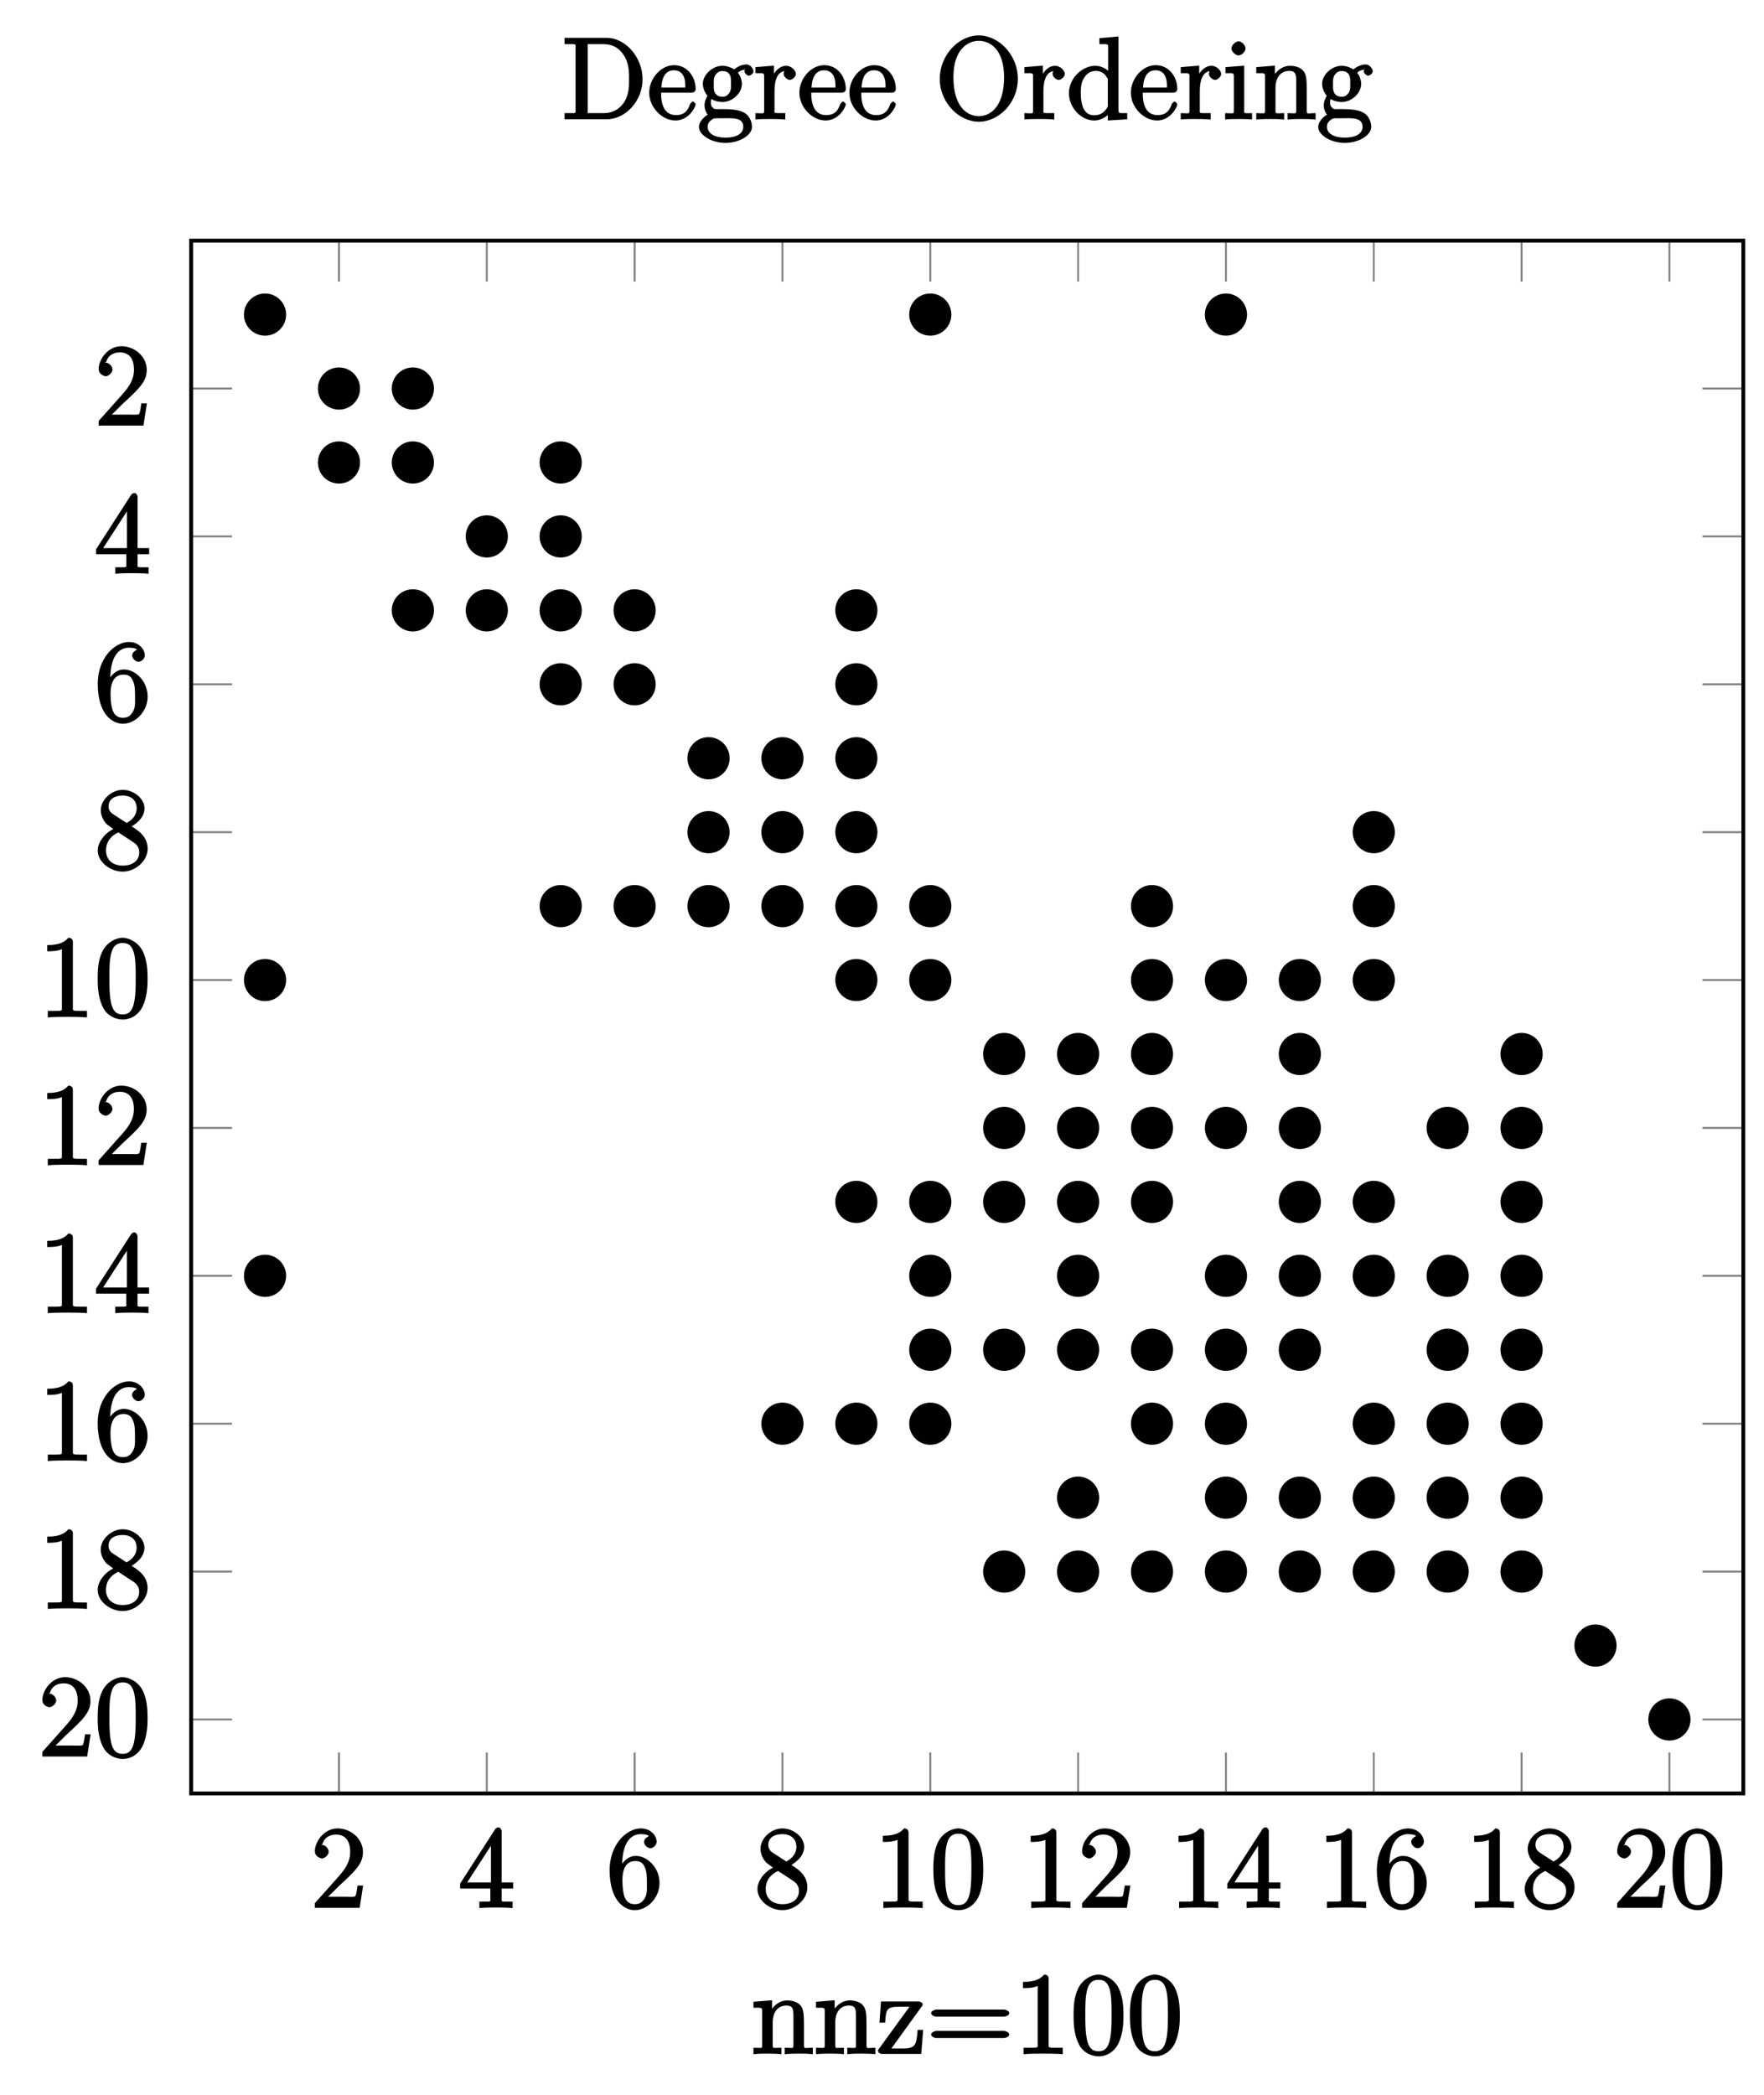 <?xml version="1.0" encoding="UTF-8"?>
<svg xmlns="http://www.w3.org/2000/svg" xmlns:xlink="http://www.w3.org/1999/xlink" width="183.42pt" height="217.72pt" viewBox="0 0 183.42 217.72" version="1.1">
<defs>
<g>
<symbol overflow="visible" id="glyph0-0">
<path style="stroke:none;" d=""/>
</symbol>
<symbol overflow="visible" id="glyph0-1">
<path style="stroke:none;" d="M 5.266 -2.312 L 4.859 -2.312 C 4.797 -1.953 4.75 -1.406 4.625 -1.203 C 4.547 -1.094 3.984 -1.141 3.625 -1.141 L 1.406 -1.141 L 1.516 -0.891 C 1.844 -1.156 2.562 -1.922 2.875 -2.219 C 4.703 -3.891 5.422 -4.609 5.422 -5.797 C 5.422 -7.172 4.172 -8.25 2.781 -8.25 C 1.406 -8.25 0.422 -6.906 0.422 -5.875 C 0.422 -5.266 1.109 -5.125 1.141 -5.125 C 1.406 -5.125 1.859 -5.453 1.859 -5.828 C 1.859 -6.172 1.484 -6.547 1.141 -6.547 C 1.047 -6.547 1.016 -6.547 1.203 -6.609 C 1.359 -7.203 1.859 -7.609 2.625 -7.609 C 3.641 -7.609 4.094 -6.891 4.094 -5.797 C 4.094 -4.781 3.562 -4 2.875 -3.234 L 0.422 -0.484 L 0.422 0 L 5.078 0 L 5.438 -2.312 Z M 5.266 -2.312 "/>
</symbol>
<symbol overflow="visible" id="glyph0-2">
<path style="stroke:none;" d="M 4.469 -7.922 C 4.469 -8.156 4.312 -8.359 4.141 -8.359 C 4.047 -8.359 3.891 -8.312 3.797 -8.172 L 0.156 -2.516 L 0.156 -2 L 3.297 -2 L 3.297 -1.047 C 3.297 -0.609 3.438 -0.641 2.562 -0.641 L 2.156 -0.641 L 2.156 0.031 C 2.609 -0.031 3.547 -0.031 3.891 -0.031 C 4.219 -0.031 5.172 -0.031 5.609 0.031 L 5.609 -0.641 L 5.219 -0.641 C 4.344 -0.641 4.469 -0.609 4.469 -1.047 L 4.469 -2 L 5.672 -2 L 5.672 -2.641 L 4.469 -2.641 Z M 3.359 -7 L 3.359 -2.641 L 0.891 -2.641 L 3.641 -6.891 Z M 3.359 -7 "/>
</symbol>
<symbol overflow="visible" id="glyph0-3">
<path style="stroke:none;" d="M 1.625 -4.297 C 1.625 -7.328 2.938 -7.656 3.578 -7.656 C 4.016 -7.656 4.328 -7.562 4.391 -7.469 C 4.531 -7.469 3.906 -7.312 3.906 -6.828 C 3.906 -6.562 4.25 -6.188 4.562 -6.188 C 4.859 -6.188 5.219 -6.516 5.219 -6.859 C 5.219 -7.484 4.609 -8.25 3.578 -8.25 C 2.062 -8.25 0.328 -6.547 0.328 -3.922 C 0.328 -0.641 1.922 0.25 2.938 0.25 C 4.25 0.25 5.516 -1.031 5.516 -2.578 C 5.516 -4.172 4.25 -5.391 3.047 -5.391 C 1.984 -5.391 1.422 -4.312 1.297 -3.984 L 1.625 -3.984 Z M 2.938 -0.375 C 2.188 -0.375 1.984 -0.891 1.875 -1.141 C 1.766 -1.453 1.656 -2.031 1.656 -2.875 C 1.656 -3.812 1.922 -4.859 3 -4.859 C 3.656 -4.859 3.844 -4.547 4.016 -4.141 C 4.203 -3.703 4.203 -3.109 4.203 -2.594 C 4.203 -1.984 4.25 -1.547 4.031 -1.094 C 3.734 -0.531 3.422 -0.375 2.938 -0.375 Z M 2.938 -0.375 "/>
</symbol>
<symbol overflow="visible" id="glyph0-4">
<path style="stroke:none;" d="M 3.672 -4.344 C 4.266 -4.672 5.188 -5.328 5.188 -6.328 C 5.188 -7.375 4.031 -8.25 2.922 -8.25 C 1.75 -8.25 0.641 -7.219 0.641 -6.125 C 0.641 -5.719 0.812 -5.219 1.141 -4.812 C 1.281 -4.656 1.297 -4.641 1.953 -4.172 C 1.094 -3.781 0.328 -2.828 0.328 -1.953 C 0.328 -0.688 1.703 0.25 2.922 0.25 C 4.25 0.25 5.516 -0.875 5.516 -2.125 C 5.516 -3.344 4.609 -4 3.844 -4.453 Z M 2.047 -5.641 C 1.891 -5.75 1.453 -5.953 1.453 -6.531 C 1.453 -7.312 2.109 -7.656 2.922 -7.656 C 3.781 -7.656 4.375 -7.188 4.375 -6.328 C 4.375 -5.594 3.891 -5.109 3.328 -4.812 Z M 2.375 -3.891 L 3.828 -2.938 C 4.141 -2.734 4.641 -2.469 4.641 -1.75 C 4.641 -0.844 3.891 -0.375 2.922 -0.375 C 1.906 -0.375 1.188 -0.953 1.188 -1.953 C 1.188 -2.875 1.719 -3.484 2.469 -3.828 Z M 2.375 -3.891 "/>
</symbol>
<symbol overflow="visible" id="glyph0-5">
<path style="stroke:none;" d="M 3.594 -7.812 C 3.594 -8.078 3.438 -8.25 3.125 -8.25 C 2.797 -7.875 2.312 -7.484 0.922 -7.484 L 0.922 -6.844 C 1.359 -6.844 1.953 -6.844 2.453 -7.062 L 2.453 -1.062 C 2.453 -0.641 2.578 -0.641 1.531 -0.641 L 0.984 -0.641 L 0.984 0.031 C 1.484 -0.031 2.641 -0.031 3.031 -0.031 C 3.438 -0.031 4.578 -0.031 5.062 0.031 L 5.062 -0.641 L 4.531 -0.641 C 3.484 -0.641 3.594 -0.641 3.594 -1.062 Z M 3.594 -7.812 "/>
</symbol>
<symbol overflow="visible" id="glyph0-6">
<path style="stroke:none;" d="M 5.516 -3.969 C 5.516 -4.953 5.453 -5.922 5.016 -6.844 C 4.531 -7.828 3.516 -8.25 2.922 -8.25 C 2.234 -8.25 1.219 -7.75 0.781 -6.75 C 0.438 -6 0.328 -5.266 0.328 -3.969 C 0.328 -2.812 0.453 -1.828 0.891 -0.984 C 1.344 -0.078 2.297 0.25 2.922 0.25 C 3.953 0.25 4.656 -0.406 4.984 -1.062 C 5.484 -2.109 5.516 -3.281 5.516 -3.969 Z M 2.922 -0.281 C 2.531 -0.281 1.906 -0.344 1.688 -1.656 C 1.547 -2.359 1.547 -3.281 1.547 -4.109 C 1.547 -5.094 1.547 -5.969 1.75 -6.688 C 1.953 -7.484 2.406 -7.703 2.922 -7.703 C 3.375 -7.703 3.891 -7.578 4.125 -6.547 C 4.281 -5.875 4.281 -4.922 4.281 -4.109 C 4.281 -3.312 4.281 -2.406 4.141 -1.672 C 3.922 -0.359 3.328 -0.281 2.922 -0.281 Z M 2.922 -0.281 "/>
</symbol>
<symbol overflow="visible" id="glyph1-0">
<path style="stroke:none;" d=""/>
</symbol>
<symbol overflow="visible" id="glyph1-1">
<path style="stroke:none;" d="M 6.391 -0.141 L 6.391 -0.641 C 5.625 -0.641 5.484 -0.484 5.469 -0.844 L 5.469 -3.047 C 5.469 -4.156 5.422 -4.609 5.156 -4.984 C 4.812 -5.453 4.141 -5.562 3.734 -5.562 C 2.562 -5.562 1.953 -4.422 1.906 -4.344 L 2.156 -4.344 L 2.156 -5.578 L 0.219 -5.422 L 0.219 -4.797 C 1.188 -4.797 1.125 -4.859 1.125 -4.266 L 1.125 -1.031 C 1.125 -0.484 1.156 -0.641 0.219 -0.641 L 0.219 0.031 C 0.688 -0.031 1.344 -0.031 1.672 -0.031 C 2.016 -0.031 2.672 -0.031 3.125 0.031 L 3.125 -0.641 C 2.219 -0.641 2.219 -0.484 2.219 -1.031 L 2.219 -3.25 C 2.219 -4.5 2.891 -5.031 3.641 -5.031 C 4.375 -5.031 4.375 -4.562 4.375 -3.844 L 4.375 -1.031 C 4.375 -0.484 4.406 -0.641 3.469 -0.641 L 3.469 0.031 C 3.938 -0.031 4.594 -0.031 4.922 -0.031 C 5.266 -0.031 5.922 -0.031 6.391 0.031 Z M 6.391 -0.141 "/>
</symbol>
<symbol overflow="visible" id="glyph1-2">
<path style="stroke:none;" d="M 4.703 -2.5 L 4.281 -2.5 C 4.156 -0.984 4.125 -0.562 2.703 -0.562 L 1.547 -0.562 L 4.656 -4.859 C 4.766 -4.984 4.812 -5.109 4.812 -5.156 C 4.812 -5.297 4.578 -5.453 4.375 -5.453 L 0.469 -5.453 L 0.312 -3.25 L 0.906 -3.25 C 0.984 -4.609 1.047 -4.906 2.359 -4.906 L 3.438 -4.906 L 0.156 -0.391 C 0.156 -0.141 0.344 0 0.609 0 L 4.656 0 L 4.859 -2.5 Z M 4.703 -2.5 "/>
</symbol>
<symbol overflow="visible" id="glyph1-3">
<path style="stroke:none;" d="M 8.609 -4.234 C 8.609 -4.453 8.25 -4.609 8.062 -4.609 L 1.031 -4.609 C 0.859 -4.609 0.484 -4.453 0.484 -4.25 C 0.484 -4.016 0.844 -3.875 1.031 -3.875 L 8.062 -3.875 C 8.234 -3.875 8.609 -4.016 8.609 -4.234 Z M 8.609 -2.016 C 8.609 -2.234 8.25 -2.391 8.062 -2.391 L 1.031 -2.391 C 0.859 -2.391 0.484 -2.234 0.484 -2.016 C 0.484 -1.797 0.844 -1.656 1.031 -1.656 L 8.062 -1.656 C 8.234 -1.656 8.609 -1.797 8.609 -2.016 Z M 8.609 -2.016 "/>
</symbol>
<symbol overflow="visible" id="glyph1-4">
<path style="stroke:none;" d="M 5.062 -0.141 L 5.062 -0.641 L 4.531 -0.641 C 3.484 -0.641 3.594 -0.641 3.594 -1.062 L 3.594 -7.812 C 3.594 -8.078 3.438 -8.25 3.125 -8.25 C 2.797 -7.875 2.312 -7.484 0.922 -7.484 L 0.922 -6.844 C 1.359 -6.844 1.953 -6.844 2.453 -7.062 L 2.453 -1.062 C 2.453 -0.641 2.578 -0.641 1.531 -0.641 L 0.984 -0.641 L 0.984 0.031 C 1.484 -0.031 2.641 -0.031 3.031 -0.031 C 3.438 -0.031 4.578 -0.031 5.062 0.031 Z M 5.062 -0.141 "/>
</symbol>
<symbol overflow="visible" id="glyph1-5">
<path style="stroke:none;" d="M 5.516 -3.969 C 5.516 -4.953 5.453 -5.922 5.016 -6.844 C 4.531 -7.828 3.516 -8.25 2.922 -8.25 C 2.234 -8.25 1.219 -7.75 0.781 -6.75 C 0.438 -6 0.328 -5.266 0.328 -3.969 C 0.328 -2.812 0.453 -1.828 0.891 -0.984 C 1.344 -0.078 2.297 0.25 2.922 0.25 C 3.953 0.25 4.656 -0.406 4.984 -1.062 C 5.484 -2.109 5.516 -3.281 5.516 -3.969 Z M 4.281 -4.109 C 4.281 -3.312 4.281 -2.406 4.141 -1.672 C 3.922 -0.359 3.328 -0.281 2.922 -0.281 C 2.531 -0.281 1.906 -0.344 1.688 -1.656 C 1.547 -2.359 1.547 -3.281 1.547 -4.109 C 1.547 -5.094 1.547 -5.969 1.75 -6.688 C 1.953 -7.484 2.406 -7.703 2.922 -7.703 C 3.375 -7.703 3.891 -7.578 4.125 -6.547 C 4.281 -5.875 4.281 -4.922 4.281 -4.109 Z M 4.281 -4.109 "/>
</symbol>
<symbol overflow="visible" id="glyph1-6">
<path style="stroke:none;" d="M 8.438 -4.141 C 8.438 -6.453 6.672 -8.469 4.688 -8.469 L 0.328 -8.469 L 0.328 -7.812 L 0.734 -7.812 C 1.609 -7.812 1.469 -7.844 1.469 -7.406 L 1.469 -1.047 C 1.469 -0.609 1.609 -0.641 0.734 -0.641 L 0.328 -0.641 L 0.328 0 L 4.688 0 C 6.688 0 8.438 -1.938 8.438 -4.141 Z M 7.031 -4.156 C 7.031 -3.484 7.062 -2.469 6.391 -1.594 C 5.984 -1.094 5.391 -0.641 4.391 -0.641 L 3.125 -0.641 C 2.609 -0.641 2.734 -0.578 2.734 -0.969 L 2.734 -7.484 C 2.734 -7.875 2.609 -7.812 3.125 -7.812 L 4.391 -7.812 C 5.375 -7.812 6.047 -7.375 6.531 -6.594 C 7.078 -5.734 7.031 -4.641 7.031 -4.156 Z M 7.031 -4.156 "/>
</symbol>
<symbol overflow="visible" id="glyph1-7">
<path style="stroke:none;" d="M 5.016 -1.562 C 5.016 -1.641 4.812 -1.844 4.734 -1.844 C 4.641 -1.844 4.453 -1.625 4.422 -1.562 C 4.109 -0.562 3.484 -0.438 2.969 -0.438 C 2.469 -0.438 1.422 -0.625 1.422 -2.688 L 1.422 -2.766 L 4.578 -2.766 C 4.844 -2.766 5.016 -2.922 5.016 -3.141 C 5.016 -4.344 4.219 -5.625 2.766 -5.625 C 1.406 -5.625 0.188 -4.25 0.188 -2.766 C 0.188 -1.188 1.578 0.125 2.906 0.125 C 4.328 0.125 5.016 -1.312 5.016 -1.562 Z M 4.125 -3.297 L 1.453 -3.297 C 1.531 -5.016 2.422 -5.094 2.766 -5.094 C 4.047 -5.094 3.938 -3.547 3.938 -3.297 Z M 4.125 -3.297 "/>
</symbol>
<symbol overflow="visible" id="glyph1-8">
<path style="stroke:none;" d="M 5.828 -5 C 5.828 -5.219 5.516 -5.703 5.094 -5.703 C 4.469 -5.703 3.891 -5.266 3.812 -5.188 C 3.578 -5.359 3.062 -5.562 2.609 -5.562 C 1.531 -5.562 0.562 -4.609 0.562 -3.688 C 0.562 -3 1.031 -2.453 1.047 -2.438 C 1 -2.375 0.734 -1.922 0.734 -1.453 C 0.734 -0.766 1.203 -0.359 1.047 -0.453 C 0.875 -0.406 0.156 0.172 0.156 0.797 C 0.156 1.625 1.453 2.453 2.922 2.453 C 4.344 2.453 5.672 1.672 5.672 0.781 C 5.672 0.484 5.547 -0.328 4.828 -0.703 C 4.219 -1.016 3.516 -1.062 2.484 -1.062 C 1.75 -1.062 1.781 -1.016 1.562 -1.25 C 1.453 -1.359 1.391 -1.484 1.391 -1.734 C 1.391 -1.938 1.406 -2.031 1.453 -2.109 C 1.859 -1.828 2.469 -1.797 2.594 -1.797 C 3.672 -1.797 4.625 -2.75 4.625 -3.672 C 4.625 -4 4.484 -4.547 4.203 -4.828 C 4.562 -5.203 5.016 -5.156 5.078 -5.156 C 5.125 -5.156 5.062 -5.203 4.891 -5.297 C 5.109 -5.391 4.891 -5.109 4.891 -4.984 C 4.891 -4.812 5.172 -4.531 5.359 -4.531 C 5.469 -4.531 5.828 -4.734 5.828 -5 Z M 3.484 -3.688 C 3.484 -3.469 3.531 -3.078 3.328 -2.766 C 3.094 -2.422 2.859 -2.344 2.609 -2.344 C 1.547 -2.344 1.703 -3.391 1.703 -3.672 C 1.703 -3.891 1.656 -4.266 1.859 -4.594 C 2.094 -4.938 2.344 -5.016 2.594 -5.016 C 3.641 -5.016 3.484 -3.953 3.484 -3.688 Z M 4.766 0.781 C 4.766 1.5 4.031 1.906 2.922 1.906 C 1.781 1.906 1.062 1.469 1.062 0.781 C 1.062 0.688 1.047 0.328 1.5 0.031 C 1.75 -0.141 1.75 -0.109 2.594 -0.109 C 3.578 -0.109 4.766 -0.25 4.766 0.781 Z M 4.766 0.781 "/>
</symbol>
<symbol overflow="visible" id="glyph1-9">
<path style="stroke:none;" d="M 4.375 -4.719 C 4.375 -5.078 3.891 -5.562 3.375 -5.562 C 2.359 -5.562 1.859 -4.312 1.828 -4.25 L 2.094 -4.25 L 2.094 -5.578 L 0.172 -5.422 L 0.172 -4.797 C 1.141 -4.797 1.078 -4.859 1.078 -4.266 L 1.078 -1.031 C 1.078 -0.484 1.109 -0.641 0.172 -0.641 L 0.172 0.016 C 0.672 -0.031 1.328 -0.031 1.688 -0.031 C 2.016 -0.031 2.859 -0.031 3.281 0.031 L 3.281 -0.641 L 2.891 -0.641 C 2.016 -0.641 2.156 -0.625 2.156 -1.047 L 2.156 -2.922 C 2.156 -4.094 2.469 -5.031 3.391 -5.031 C 3.484 -5.031 3.516 -5.031 3.562 -5.016 L 3.438 -5.266 C 3.344 -5.219 3.109 -5.047 3.109 -4.719 C 3.109 -4.375 3.547 -4.094 3.734 -4.094 C 3.984 -4.094 4.375 -4.406 4.375 -4.719 Z M 4.375 -4.719 "/>
</symbol>
<symbol overflow="visible" id="glyph1-10">
<path style="stroke:none;" d="M 8.609 -4.203 C 8.609 -6.672 6.641 -8.719 4.547 -8.719 C 2.422 -8.719 0.484 -6.641 0.484 -4.203 C 0.484 -1.766 2.453 0.25 4.547 0.25 C 6.688 0.25 8.609 -1.797 8.609 -4.203 Z M 7.172 -4.375 C 7.172 -1.266 5.719 -0.328 4.547 -0.328 C 3.328 -0.328 1.906 -1.312 1.906 -4.375 C 1.906 -7.297 3.422 -8.156 4.547 -8.156 C 5.719 -8.156 7.172 -7.266 7.172 -4.375 Z M 7.172 -4.375 "/>
</symbol>
<symbol overflow="visible" id="glyph1-11">
<path style="stroke:none;" d="M 6.312 -0.141 L 6.312 -0.641 C 5.344 -0.641 5.406 -0.578 5.406 -1.156 L 5.406 -8.609 L 3.422 -8.438 L 3.422 -7.812 C 4.406 -7.812 4.328 -7.875 4.328 -7.297 L 4.328 -4.656 L 4.609 -4.75 C 4.344 -5.109 3.734 -5.562 3 -5.562 C 1.609 -5.562 0.25 -4.25 0.25 -2.719 C 0.25 -1.188 1.547 0.125 2.875 0.125 C 3.781 0.125 4.406 -0.516 4.578 -0.734 L 4.297 -0.844 L 4.297 0.125 L 6.312 0 Z M 4.297 -1.547 C 4.297 -1.328 4.344 -1.406 4.188 -1.141 C 3.891 -0.719 3.531 -0.422 2.922 -0.422 C 2.625 -0.422 1.484 -0.375 1.484 -2.703 C 1.484 -3.562 1.578 -3.938 1.844 -4.328 C 2.078 -4.703 2.453 -5.031 3.047 -5.031 C 3.797 -5.031 4.094 -4.531 4.203 -4.344 C 4.344 -4.141 4.297 -4.219 4.297 -4 Z M 4.297 -1.547 "/>
</symbol>
<symbol overflow="visible" id="glyph1-12">
<path style="stroke:none;" d="M 3.031 -0.141 L 3.031 -0.641 C 2.109 -0.641 2.219 -0.547 2.219 -1.016 L 2.219 -5.578 L 0.266 -5.422 L 0.266 -4.797 C 1.188 -4.797 1.141 -4.859 1.141 -4.281 L 1.141 -1.031 C 1.141 -0.484 1.172 -0.641 0.234 -0.641 L 0.234 0.016 C 0.734 -0.031 1.297 -0.031 1.656 -0.031 C 1.781 -0.031 2.469 -0.031 3.031 0.016 Z M 2.359 -7.359 C 2.359 -7.719 1.922 -8.109 1.641 -8.109 C 1.297 -8.109 0.891 -7.688 0.891 -7.359 C 0.891 -7.047 1.312 -6.641 1.625 -6.641 C 1.984 -6.641 2.359 -7.078 2.359 -7.359 Z M 2.359 -7.359 "/>
</symbol>
</g>
</defs>
<g id="surface1">
<path style="fill:none;stroke-width:0.199;stroke-linecap:butt;stroke-linejoin:miter;stroke:rgb(50%,50%,50%);stroke-opacity:1;stroke-miterlimit:10;" d="M 15.372 0.001 L 15.372 -4.253 M 30.743 0.001 L 30.743 -4.253 M 46.114 0.001 L 46.114 -4.253 M 61.485 0.001 L 61.485 -4.253 M 76.856 0.001 L 76.856 -4.253 M 92.228 0.001 L 92.228 -4.253 M 107.599 0.001 L 107.599 -4.253 M 122.97 0.001 L 122.97 -4.253 M 138.341 0.001 L 138.341 -4.253 M 153.712 0.001 L 153.712 -4.253 M 15.372 -161.397 L 15.372 -157.143 M 30.743 -161.397 L 30.743 -157.143 M 46.114 -161.397 L 46.114 -157.143 M 61.485 -161.397 L 61.485 -157.143 M 76.856 -161.397 L 76.856 -157.143 M 92.228 -161.397 L 92.228 -157.143 M 107.599 -161.397 L 107.599 -157.143 M 122.97 -161.397 L 122.97 -157.143 M 138.341 -161.397 L 138.341 -157.143 M 153.712 -161.397 L 153.712 -157.143 " transform="matrix(1,0,0,-1,19.874,25.013)"/>
<path style="fill:none;stroke-width:0.199;stroke-linecap:butt;stroke-linejoin:miter;stroke:rgb(50%,50%,50%);stroke-opacity:1;stroke-miterlimit:10;" d="M 0.001 -15.37 L 4.251 -15.37 M 0.001 -30.741 L 4.251 -30.741 M 0.001 -46.112 L 4.251 -46.112 M 0.001 -61.483 L 4.251 -61.483 M 0.001 -76.854 L 4.251 -76.854 M 0.001 -92.225 L 4.251 -92.225 M 0.001 -107.596 L 4.251 -107.596 M 0.001 -122.967 L 4.251 -122.967 M 0.001 -138.339 L 4.251 -138.339 M 0.001 -153.71 L 4.251 -153.71 M 161.396 -15.37 L 157.146 -15.37 M 161.396 -30.741 L 157.146 -30.741 M 161.396 -46.112 L 157.146 -46.112 M 161.396 -61.483 L 157.146 -61.483 M 161.396 -76.854 L 157.146 -76.854 M 161.396 -92.225 L 157.146 -92.225 M 161.396 -107.596 L 157.146 -107.596 M 161.396 -122.967 L 157.146 -122.967 M 161.396 -138.339 L 157.146 -138.339 M 161.396 -153.71 L 157.146 -153.71 " transform="matrix(1,0,0,-1,19.874,25.013)"/>
<path style="fill:none;stroke-width:0.399;stroke-linecap:butt;stroke-linejoin:miter;stroke:rgb(0%,0%,0%);stroke-opacity:1;stroke-miterlimit:10;" d="M 0.001 0.001 L 0.001 -161.397 L 161.396 -161.397 L 161.396 0.001 Z M 0.001 0.001 " transform="matrix(1,0,0,-1,19.874,25.013)"/>
<g style="fill:rgb(0%,0%,0%);fill-opacity:1;">
  <use xlink:href="#glyph0-1" x="32.318" y="198.297"/>
</g>
<g style="fill:rgb(0%,0%,0%);fill-opacity:1;">
  <use xlink:href="#glyph0-2" x="47.69" y="198.297"/>
</g>
<g style="fill:rgb(0%,0%,0%);fill-opacity:1;">
  <use xlink:href="#glyph0-3" x="63.061" y="198.297"/>
</g>
<g style="fill:rgb(0%,0%,0%);fill-opacity:1;">
  <use xlink:href="#glyph0-4" x="78.432" y="198.297"/>
</g>
<g style="fill:rgb(0%,0%,0%);fill-opacity:1;">
  <use xlink:href="#glyph0-5" x="90.876" y="198.297"/>
  <use xlink:href="#glyph0-6" x="96.722" y="198.297"/>
</g>
<g style="fill:rgb(0%,0%,0%);fill-opacity:1;">
  <use xlink:href="#glyph0-5" x="106.247" y="198.297"/>
  <use xlink:href="#glyph0-1" x="112.093" y="198.297"/>
</g>
<g style="fill:rgb(0%,0%,0%);fill-opacity:1;">
  <use xlink:href="#glyph0-5" x="121.618" y="198.297"/>
  <use xlink:href="#glyph0-2" x="127.464" y="198.297"/>
</g>
<g style="fill:rgb(0%,0%,0%);fill-opacity:1;">
  <use xlink:href="#glyph0-5" x="136.989" y="198.297"/>
  <use xlink:href="#glyph0-3" x="142.835" y="198.297"/>
</g>
<g style="fill:rgb(0%,0%,0%);fill-opacity:1;">
  <use xlink:href="#glyph0-5" x="152.36" y="198.297"/>
  <use xlink:href="#glyph0-4" x="158.206" y="198.297"/>
</g>
<g style="fill:rgb(0%,0%,0%);fill-opacity:1;">
  <use xlink:href="#glyph0-1" x="167.731" y="198.297"/>
  <use xlink:href="#glyph0-6" x="173.577" y="198.297"/>
</g>
<g style="fill:rgb(0%,0%,0%);fill-opacity:1;">
  <use xlink:href="#glyph0-1" x="9.837" y="44.236"/>
</g>
<g style="fill:rgb(0%,0%,0%);fill-opacity:1;">
  <use xlink:href="#glyph0-2" x="9.837" y="59.607"/>
</g>
<g style="fill:rgb(0%,0%,0%);fill-opacity:1;">
  <use xlink:href="#glyph0-3" x="9.837" y="74.978"/>
</g>
<g style="fill:rgb(0%,0%,0%);fill-opacity:1;">
  <use xlink:href="#glyph0-4" x="9.837" y="90.349"/>
</g>
<g style="fill:rgb(0%,0%,0%);fill-opacity:1;">
  <use xlink:href="#glyph0-5" x="3.984" y="105.72"/>
  <use xlink:href="#glyph0-6" x="9.83" y="105.72"/>
</g>
<g style="fill:rgb(0%,0%,0%);fill-opacity:1;">
  <use xlink:href="#glyph0-5" x="3.984" y="121.091"/>
  <use xlink:href="#glyph0-1" x="9.83" y="121.091"/>
</g>
<g style="fill:rgb(0%,0%,0%);fill-opacity:1;">
  <use xlink:href="#glyph0-5" x="3.984" y="136.462"/>
  <use xlink:href="#glyph0-2" x="9.83" y="136.462"/>
</g>
<g style="fill:rgb(0%,0%,0%);fill-opacity:1;">
  <use xlink:href="#glyph0-5" x="3.984" y="151.833"/>
  <use xlink:href="#glyph0-3" x="9.83" y="151.833"/>
</g>
<g style="fill:rgb(0%,0%,0%);fill-opacity:1;">
  <use xlink:href="#glyph0-5" x="3.984" y="167.204"/>
  <use xlink:href="#glyph0-4" x="9.83" y="167.204"/>
</g>
<g style="fill:rgb(0%,0%,0%);fill-opacity:1;">
  <use xlink:href="#glyph0-1" x="3.984" y="182.576"/>
  <use xlink:href="#glyph0-6" x="9.83" y="182.576"/>
</g>
<path style="fill-rule:nonzero;fill:rgb(0%,0%,0%);fill-opacity:1;stroke-width:0.399;stroke-linecap:butt;stroke-linejoin:miter;stroke:rgb(0%,0%,0%);stroke-opacity:1;stroke-miterlimit:10;" d="M 9.677 -7.686 C 9.677 -6.585 8.786 -5.694 7.685 -5.694 C 6.587 -5.694 5.692 -6.585 5.692 -7.686 C 5.692 -8.788 6.587 -9.678 7.685 -9.678 C 8.786 -9.678 9.677 -8.788 9.677 -7.686 Z M 9.677 -7.686 " transform="matrix(1,0,0,-1,19.874,25.013)"/>
<path style="fill-rule:nonzero;fill:rgb(0%,0%,0%);fill-opacity:1;stroke-width:0.399;stroke-linecap:butt;stroke-linejoin:miter;stroke:rgb(0%,0%,0%);stroke-opacity:1;stroke-miterlimit:10;" d="M 9.677 -76.854 C 9.677 -75.757 8.786 -74.862 7.685 -74.862 C 6.587 -74.862 5.692 -75.757 5.692 -76.854 C 5.692 -77.956 6.587 -78.846 7.685 -78.846 C 8.786 -78.846 9.677 -77.956 9.677 -76.854 Z M 9.677 -76.854 " transform="matrix(1,0,0,-1,19.874,25.013)"/>
<path style="fill-rule:nonzero;fill:rgb(0%,0%,0%);fill-opacity:1;stroke-width:0.399;stroke-linecap:butt;stroke-linejoin:miter;stroke:rgb(0%,0%,0%);stroke-opacity:1;stroke-miterlimit:10;" d="M 9.677 -107.596 C 9.677 -106.495 8.786 -105.604 7.685 -105.604 C 6.587 -105.604 5.692 -106.495 5.692 -107.596 C 5.692 -108.698 6.587 -109.589 7.685 -109.589 C 8.786 -109.589 9.677 -108.698 9.677 -107.596 Z M 9.677 -107.596 " transform="matrix(1,0,0,-1,19.874,25.013)"/>
<path style="fill-rule:nonzero;fill:rgb(0%,0%,0%);fill-opacity:1;stroke-width:0.399;stroke-linecap:butt;stroke-linejoin:miter;stroke:rgb(0%,0%,0%);stroke-opacity:1;stroke-miterlimit:10;" d="M 17.364 -15.37 C 17.364 -14.272 16.47 -13.378 15.372 -13.378 C 14.271 -13.378 13.38 -14.272 13.38 -15.37 C 13.38 -16.471 14.271 -17.362 15.372 -17.362 C 16.47 -17.362 17.364 -16.471 17.364 -15.37 Z M 17.364 -15.37 " transform="matrix(1,0,0,-1,19.874,25.013)"/>
<path style="fill-rule:nonzero;fill:rgb(0%,0%,0%);fill-opacity:1;stroke-width:0.399;stroke-linecap:butt;stroke-linejoin:miter;stroke:rgb(0%,0%,0%);stroke-opacity:1;stroke-miterlimit:10;" d="M 17.364 -23.057 C 17.364 -21.956 16.47 -21.065 15.372 -21.065 C 14.271 -21.065 13.38 -21.956 13.38 -23.057 C 13.38 -24.159 14.271 -25.049 15.372 -25.049 C 16.47 -25.049 17.364 -24.159 17.364 -23.057 Z M 17.364 -23.057 " transform="matrix(1,0,0,-1,19.874,25.013)"/>
<path style="fill-rule:nonzero;fill:rgb(0%,0%,0%);fill-opacity:1;stroke-width:0.399;stroke-linecap:butt;stroke-linejoin:miter;stroke:rgb(0%,0%,0%);stroke-opacity:1;stroke-miterlimit:10;" d="M 25.048 -15.37 C 25.048 -14.272 24.157 -13.378 23.056 -13.378 C 21.954 -13.378 21.064 -14.272 21.064 -15.37 C 21.064 -16.471 21.954 -17.362 23.056 -17.362 C 24.157 -17.362 25.048 -16.471 25.048 -15.37 Z M 25.048 -15.37 " transform="matrix(1,0,0,-1,19.874,25.013)"/>
<path style="fill-rule:nonzero;fill:rgb(0%,0%,0%);fill-opacity:1;stroke-width:0.399;stroke-linecap:butt;stroke-linejoin:miter;stroke:rgb(0%,0%,0%);stroke-opacity:1;stroke-miterlimit:10;" d="M 25.048 -23.057 C 25.048 -21.956 24.157 -21.065 23.056 -21.065 C 21.954 -21.065 21.064 -21.956 21.064 -23.057 C 21.064 -24.159 21.954 -25.049 23.056 -25.049 C 24.157 -25.049 25.048 -24.159 25.048 -23.057 Z M 25.048 -23.057 " transform="matrix(1,0,0,-1,19.874,25.013)"/>
<path style="fill-rule:nonzero;fill:rgb(0%,0%,0%);fill-opacity:1;stroke-width:0.399;stroke-linecap:butt;stroke-linejoin:miter;stroke:rgb(0%,0%,0%);stroke-opacity:1;stroke-miterlimit:10;" d="M 25.048 -38.428 C 25.048 -37.327 24.157 -36.436 23.056 -36.436 C 21.954 -36.436 21.064 -37.327 21.064 -38.428 C 21.064 -39.53 21.954 -40.421 23.056 -40.421 C 24.157 -40.421 25.048 -39.53 25.048 -38.428 Z M 25.048 -38.428 " transform="matrix(1,0,0,-1,19.874,25.013)"/>
<path style="fill-rule:nonzero;fill:rgb(0%,0%,0%);fill-opacity:1;stroke-width:0.399;stroke-linecap:butt;stroke-linejoin:miter;stroke:rgb(0%,0%,0%);stroke-opacity:1;stroke-miterlimit:10;" d="M 32.735 -30.741 C 32.735 -29.643 31.841 -28.749 30.743 -28.749 C 29.642 -28.749 28.751 -29.643 28.751 -30.741 C 28.751 -31.842 29.642 -32.733 30.743 -32.733 C 31.841 -32.733 32.735 -31.842 32.735 -30.741 Z M 32.735 -30.741 " transform="matrix(1,0,0,-1,19.874,25.013)"/>
<path style="fill-rule:nonzero;fill:rgb(0%,0%,0%);fill-opacity:1;stroke-width:0.399;stroke-linecap:butt;stroke-linejoin:miter;stroke:rgb(0%,0%,0%);stroke-opacity:1;stroke-miterlimit:10;" d="M 32.735 -38.428 C 32.735 -37.327 31.841 -36.436 30.743 -36.436 C 29.642 -36.436 28.751 -37.327 28.751 -38.428 C 28.751 -39.53 29.642 -40.421 30.743 -40.421 C 31.841 -40.421 32.735 -39.53 32.735 -38.428 Z M 32.735 -38.428 " transform="matrix(1,0,0,-1,19.874,25.013)"/>
<path style="fill-rule:nonzero;fill:rgb(0%,0%,0%);fill-opacity:1;stroke-width:0.399;stroke-linecap:butt;stroke-linejoin:miter;stroke:rgb(0%,0%,0%);stroke-opacity:1;stroke-miterlimit:10;" d="M 40.419 -23.057 C 40.419 -21.956 39.528 -21.065 38.427 -21.065 C 37.325 -21.065 36.435 -21.956 36.435 -23.057 C 36.435 -24.159 37.325 -25.049 38.427 -25.049 C 39.528 -25.049 40.419 -24.159 40.419 -23.057 Z M 40.419 -23.057 " transform="matrix(1,0,0,-1,19.874,25.013)"/>
<path style="fill-rule:nonzero;fill:rgb(0%,0%,0%);fill-opacity:1;stroke-width:0.399;stroke-linecap:butt;stroke-linejoin:miter;stroke:rgb(0%,0%,0%);stroke-opacity:1;stroke-miterlimit:10;" d="M 40.419 -30.741 C 40.419 -29.643 39.528 -28.749 38.427 -28.749 C 37.325 -28.749 36.435 -29.643 36.435 -30.741 C 36.435 -31.842 37.325 -32.733 38.427 -32.733 C 39.528 -32.733 40.419 -31.842 40.419 -30.741 Z M 40.419 -30.741 " transform="matrix(1,0,0,-1,19.874,25.013)"/>
<path style="fill-rule:nonzero;fill:rgb(0%,0%,0%);fill-opacity:1;stroke-width:0.399;stroke-linecap:butt;stroke-linejoin:miter;stroke:rgb(0%,0%,0%);stroke-opacity:1;stroke-miterlimit:10;" d="M 40.419 -38.428 C 40.419 -37.327 39.528 -36.436 38.427 -36.436 C 37.325 -36.436 36.435 -37.327 36.435 -38.428 C 36.435 -39.53 37.325 -40.421 38.427 -40.421 C 39.528 -40.421 40.419 -39.53 40.419 -38.428 Z M 40.419 -38.428 " transform="matrix(1,0,0,-1,19.874,25.013)"/>
<path style="fill-rule:nonzero;fill:rgb(0%,0%,0%);fill-opacity:1;stroke-width:0.399;stroke-linecap:butt;stroke-linejoin:miter;stroke:rgb(0%,0%,0%);stroke-opacity:1;stroke-miterlimit:10;" d="M 40.419 -46.112 C 40.419 -45.014 39.528 -44.12 38.427 -44.12 C 37.325 -44.12 36.435 -45.014 36.435 -46.112 C 36.435 -47.214 37.325 -48.104 38.427 -48.104 C 39.528 -48.104 40.419 -47.214 40.419 -46.112 Z M 40.419 -46.112 " transform="matrix(1,0,0,-1,19.874,25.013)"/>
<path style="fill-rule:nonzero;fill:rgb(0%,0%,0%);fill-opacity:1;stroke-width:0.399;stroke-linecap:butt;stroke-linejoin:miter;stroke:rgb(0%,0%,0%);stroke-opacity:1;stroke-miterlimit:10;" d="M 40.419 -69.171 C 40.419 -68.069 39.528 -67.178 38.427 -67.178 C 37.325 -67.178 36.435 -68.069 36.435 -69.171 C 36.435 -70.268 37.325 -71.163 38.427 -71.163 C 39.528 -71.163 40.419 -70.268 40.419 -69.171 Z M 40.419 -69.171 " transform="matrix(1,0,0,-1,19.874,25.013)"/>
<path style="fill-rule:nonzero;fill:rgb(0%,0%,0%);fill-opacity:1;stroke-width:0.399;stroke-linecap:butt;stroke-linejoin:miter;stroke:rgb(0%,0%,0%);stroke-opacity:1;stroke-miterlimit:10;" d="M 48.106 -38.428 C 48.106 -37.327 47.212 -36.436 46.114 -36.436 C 45.013 -36.436 44.122 -37.327 44.122 -38.428 C 44.122 -39.53 45.013 -40.421 46.114 -40.421 C 47.212 -40.421 48.106 -39.53 48.106 -38.428 Z M 48.106 -38.428 " transform="matrix(1,0,0,-1,19.874,25.013)"/>
<path style="fill-rule:nonzero;fill:rgb(0%,0%,0%);fill-opacity:1;stroke-width:0.399;stroke-linecap:butt;stroke-linejoin:miter;stroke:rgb(0%,0%,0%);stroke-opacity:1;stroke-miterlimit:10;" d="M 48.106 -46.112 C 48.106 -45.014 47.212 -44.12 46.114 -44.12 C 45.013 -44.12 44.122 -45.014 44.122 -46.112 C 44.122 -47.214 45.013 -48.104 46.114 -48.104 C 47.212 -48.104 48.106 -47.214 48.106 -46.112 Z M 48.106 -46.112 " transform="matrix(1,0,0,-1,19.874,25.013)"/>
<path style="fill-rule:nonzero;fill:rgb(0%,0%,0%);fill-opacity:1;stroke-width:0.399;stroke-linecap:butt;stroke-linejoin:miter;stroke:rgb(0%,0%,0%);stroke-opacity:1;stroke-miterlimit:10;" d="M 48.106 -69.171 C 48.106 -68.069 47.212 -67.178 46.114 -67.178 C 45.013 -67.178 44.122 -68.069 44.122 -69.171 C 44.122 -70.268 45.013 -71.163 46.114 -71.163 C 47.212 -71.163 48.106 -70.268 48.106 -69.171 Z M 48.106 -69.171 " transform="matrix(1,0,0,-1,19.874,25.013)"/>
<path style="fill-rule:nonzero;fill:rgb(0%,0%,0%);fill-opacity:1;stroke-width:0.399;stroke-linecap:butt;stroke-linejoin:miter;stroke:rgb(0%,0%,0%);stroke-opacity:1;stroke-miterlimit:10;" d="M 55.79 -53.8 C 55.79 -52.698 54.899 -51.807 53.798 -51.807 C 52.696 -51.807 51.806 -52.698 51.806 -53.8 C 51.806 -54.897 52.696 -55.792 53.798 -55.792 C 54.899 -55.792 55.79 -54.897 55.79 -53.8 Z M 55.79 -53.8 " transform="matrix(1,0,0,-1,19.874,25.013)"/>
<path style="fill-rule:nonzero;fill:rgb(0%,0%,0%);fill-opacity:1;stroke-width:0.399;stroke-linecap:butt;stroke-linejoin:miter;stroke:rgb(0%,0%,0%);stroke-opacity:1;stroke-miterlimit:10;" d="M 55.79 -61.483 C 55.79 -60.385 54.899 -59.491 53.798 -59.491 C 52.696 -59.491 51.806 -60.385 51.806 -61.483 C 51.806 -62.585 52.696 -63.475 53.798 -63.475 C 54.899 -63.475 55.79 -62.585 55.79 -61.483 Z M 55.79 -61.483 " transform="matrix(1,0,0,-1,19.874,25.013)"/>
<path style="fill-rule:nonzero;fill:rgb(0%,0%,0%);fill-opacity:1;stroke-width:0.399;stroke-linecap:butt;stroke-linejoin:miter;stroke:rgb(0%,0%,0%);stroke-opacity:1;stroke-miterlimit:10;" d="M 55.79 -69.171 C 55.79 -68.069 54.899 -67.178 53.798 -67.178 C 52.696 -67.178 51.806 -68.069 51.806 -69.171 C 51.806 -70.268 52.696 -71.163 53.798 -71.163 C 54.899 -71.163 55.79 -70.268 55.79 -69.171 Z M 55.79 -69.171 " transform="matrix(1,0,0,-1,19.874,25.013)"/>
<path style="fill-rule:nonzero;fill:rgb(0%,0%,0%);fill-opacity:1;stroke-width:0.399;stroke-linecap:butt;stroke-linejoin:miter;stroke:rgb(0%,0%,0%);stroke-opacity:1;stroke-miterlimit:10;" d="M 63.478 -53.8 C 63.478 -52.698 62.583 -51.807 61.485 -51.807 C 60.384 -51.807 59.493 -52.698 59.493 -53.8 C 59.493 -54.897 60.384 -55.792 61.485 -55.792 C 62.583 -55.792 63.478 -54.897 63.478 -53.8 Z M 63.478 -53.8 " transform="matrix(1,0,0,-1,19.874,25.013)"/>
<path style="fill-rule:nonzero;fill:rgb(0%,0%,0%);fill-opacity:1;stroke-width:0.399;stroke-linecap:butt;stroke-linejoin:miter;stroke:rgb(0%,0%,0%);stroke-opacity:1;stroke-miterlimit:10;" d="M 63.478 -61.483 C 63.478 -60.385 62.583 -59.491 61.485 -59.491 C 60.384 -59.491 59.493 -60.385 59.493 -61.483 C 59.493 -62.585 60.384 -63.475 61.485 -63.475 C 62.583 -63.475 63.478 -62.585 63.478 -61.483 Z M 63.478 -61.483 " transform="matrix(1,0,0,-1,19.874,25.013)"/>
<path style="fill-rule:nonzero;fill:rgb(0%,0%,0%);fill-opacity:1;stroke-width:0.399;stroke-linecap:butt;stroke-linejoin:miter;stroke:rgb(0%,0%,0%);stroke-opacity:1;stroke-miterlimit:10;" d="M 63.478 -69.171 C 63.478 -68.069 62.583 -67.178 61.485 -67.178 C 60.384 -67.178 59.493 -68.069 59.493 -69.171 C 59.493 -70.268 60.384 -71.163 61.485 -71.163 C 62.583 -71.163 63.478 -70.268 63.478 -69.171 Z M 63.478 -69.171 " transform="matrix(1,0,0,-1,19.874,25.013)"/>
<path style="fill-rule:nonzero;fill:rgb(0%,0%,0%);fill-opacity:1;stroke-width:0.399;stroke-linecap:butt;stroke-linejoin:miter;stroke:rgb(0%,0%,0%);stroke-opacity:1;stroke-miterlimit:10;" d="M 63.478 -122.967 C 63.478 -121.866 62.583 -120.975 61.485 -120.975 C 60.384 -120.975 59.493 -121.866 59.493 -122.967 C 59.493 -124.069 60.384 -124.96 61.485 -124.96 C 62.583 -124.96 63.478 -124.069 63.478 -122.967 Z M 63.478 -122.967 " transform="matrix(1,0,0,-1,19.874,25.013)"/>
<path style="fill-rule:nonzero;fill:rgb(0%,0%,0%);fill-opacity:1;stroke-width:0.399;stroke-linecap:butt;stroke-linejoin:miter;stroke:rgb(0%,0%,0%);stroke-opacity:1;stroke-miterlimit:10;" d="M 71.161 -38.428 C 71.161 -37.327 70.271 -36.436 69.169 -36.436 C 68.067 -36.436 67.177 -37.327 67.177 -38.428 C 67.177 -39.53 68.067 -40.421 69.169 -40.421 C 70.271 -40.421 71.161 -39.53 71.161 -38.428 Z M 71.161 -38.428 " transform="matrix(1,0,0,-1,19.874,25.013)"/>
<path style="fill-rule:nonzero;fill:rgb(0%,0%,0%);fill-opacity:1;stroke-width:0.399;stroke-linecap:butt;stroke-linejoin:miter;stroke:rgb(0%,0%,0%);stroke-opacity:1;stroke-miterlimit:10;" d="M 71.161 -46.112 C 71.161 -45.014 70.271 -44.12 69.169 -44.12 C 68.067 -44.12 67.177 -45.014 67.177 -46.112 C 67.177 -47.214 68.067 -48.104 69.169 -48.104 C 70.271 -48.104 71.161 -47.214 71.161 -46.112 Z M 71.161 -46.112 " transform="matrix(1,0,0,-1,19.874,25.013)"/>
<path style="fill-rule:nonzero;fill:rgb(0%,0%,0%);fill-opacity:1;stroke-width:0.399;stroke-linecap:butt;stroke-linejoin:miter;stroke:rgb(0%,0%,0%);stroke-opacity:1;stroke-miterlimit:10;" d="M 71.161 -53.8 C 71.161 -52.698 70.271 -51.807 69.169 -51.807 C 68.067 -51.807 67.177 -52.698 67.177 -53.8 C 67.177 -54.897 68.067 -55.792 69.169 -55.792 C 70.271 -55.792 71.161 -54.897 71.161 -53.8 Z M 71.161 -53.8 " transform="matrix(1,0,0,-1,19.874,25.013)"/>
<path style="fill-rule:nonzero;fill:rgb(0%,0%,0%);fill-opacity:1;stroke-width:0.399;stroke-linecap:butt;stroke-linejoin:miter;stroke:rgb(0%,0%,0%);stroke-opacity:1;stroke-miterlimit:10;" d="M 71.161 -61.483 C 71.161 -60.385 70.271 -59.491 69.169 -59.491 C 68.067 -59.491 67.177 -60.385 67.177 -61.483 C 67.177 -62.585 68.067 -63.475 69.169 -63.475 C 70.271 -63.475 71.161 -62.585 71.161 -61.483 Z M 71.161 -61.483 " transform="matrix(1,0,0,-1,19.874,25.013)"/>
<path style="fill-rule:nonzero;fill:rgb(0%,0%,0%);fill-opacity:1;stroke-width:0.399;stroke-linecap:butt;stroke-linejoin:miter;stroke:rgb(0%,0%,0%);stroke-opacity:1;stroke-miterlimit:10;" d="M 71.161 -69.171 C 71.161 -68.069 70.271 -67.178 69.169 -67.178 C 68.067 -67.178 67.177 -68.069 67.177 -69.171 C 67.177 -70.268 68.067 -71.163 69.169 -71.163 C 70.271 -71.163 71.161 -70.268 71.161 -69.171 Z M 71.161 -69.171 " transform="matrix(1,0,0,-1,19.874,25.013)"/>
<path style="fill-rule:nonzero;fill:rgb(0%,0%,0%);fill-opacity:1;stroke-width:0.399;stroke-linecap:butt;stroke-linejoin:miter;stroke:rgb(0%,0%,0%);stroke-opacity:1;stroke-miterlimit:10;" d="M 71.161 -76.854 C 71.161 -75.757 70.271 -74.862 69.169 -74.862 C 68.067 -74.862 67.177 -75.757 67.177 -76.854 C 67.177 -77.956 68.067 -78.846 69.169 -78.846 C 70.271 -78.846 71.161 -77.956 71.161 -76.854 Z M 71.161 -76.854 " transform="matrix(1,0,0,-1,19.874,25.013)"/>
<path style="fill-rule:nonzero;fill:rgb(0%,0%,0%);fill-opacity:1;stroke-width:0.399;stroke-linecap:butt;stroke-linejoin:miter;stroke:rgb(0%,0%,0%);stroke-opacity:1;stroke-miterlimit:10;" d="M 71.161 -99.913 C 71.161 -98.811 70.271 -97.921 69.169 -97.921 C 68.067 -97.921 67.177 -98.811 67.177 -99.913 C 67.177 -101.01 68.067 -101.905 69.169 -101.905 C 70.271 -101.905 71.161 -101.01 71.161 -99.913 Z M 71.161 -99.913 " transform="matrix(1,0,0,-1,19.874,25.013)"/>
<path style="fill-rule:nonzero;fill:rgb(0%,0%,0%);fill-opacity:1;stroke-width:0.399;stroke-linecap:butt;stroke-linejoin:miter;stroke:rgb(0%,0%,0%);stroke-opacity:1;stroke-miterlimit:10;" d="M 71.161 -122.967 C 71.161 -121.866 70.271 -120.975 69.169 -120.975 C 68.067 -120.975 67.177 -121.866 67.177 -122.967 C 67.177 -124.069 68.067 -124.96 69.169 -124.96 C 70.271 -124.96 71.161 -124.069 71.161 -122.967 Z M 71.161 -122.967 " transform="matrix(1,0,0,-1,19.874,25.013)"/>
<path style="fill-rule:nonzero;fill:rgb(0%,0%,0%);fill-opacity:1;stroke-width:0.399;stroke-linecap:butt;stroke-linejoin:miter;stroke:rgb(0%,0%,0%);stroke-opacity:1;stroke-miterlimit:10;" d="M 78.849 -7.686 C 78.849 -6.585 77.954 -5.694 76.856 -5.694 C 75.755 -5.694 74.864 -6.585 74.864 -7.686 C 74.864 -8.788 75.755 -9.678 76.856 -9.678 C 77.954 -9.678 78.849 -8.788 78.849 -7.686 Z M 78.849 -7.686 " transform="matrix(1,0,0,-1,19.874,25.013)"/>
<path style="fill-rule:nonzero;fill:rgb(0%,0%,0%);fill-opacity:1;stroke-width:0.399;stroke-linecap:butt;stroke-linejoin:miter;stroke:rgb(0%,0%,0%);stroke-opacity:1;stroke-miterlimit:10;" d="M 78.849 -69.171 C 78.849 -68.069 77.954 -67.178 76.856 -67.178 C 75.755 -67.178 74.864 -68.069 74.864 -69.171 C 74.864 -70.268 75.755 -71.163 76.856 -71.163 C 77.954 -71.163 78.849 -70.268 78.849 -69.171 Z M 78.849 -69.171 " transform="matrix(1,0,0,-1,19.874,25.013)"/>
<path style="fill-rule:nonzero;fill:rgb(0%,0%,0%);fill-opacity:1;stroke-width:0.399;stroke-linecap:butt;stroke-linejoin:miter;stroke:rgb(0%,0%,0%);stroke-opacity:1;stroke-miterlimit:10;" d="M 78.849 -76.854 C 78.849 -75.757 77.954 -74.862 76.856 -74.862 C 75.755 -74.862 74.864 -75.757 74.864 -76.854 C 74.864 -77.956 75.755 -78.846 76.856 -78.846 C 77.954 -78.846 78.849 -77.956 78.849 -76.854 Z M 78.849 -76.854 " transform="matrix(1,0,0,-1,19.874,25.013)"/>
<path style="fill-rule:nonzero;fill:rgb(0%,0%,0%);fill-opacity:1;stroke-width:0.399;stroke-linecap:butt;stroke-linejoin:miter;stroke:rgb(0%,0%,0%);stroke-opacity:1;stroke-miterlimit:10;" d="M 78.849 -99.913 C 78.849 -98.811 77.954 -97.921 76.856 -97.921 C 75.755 -97.921 74.864 -98.811 74.864 -99.913 C 74.864 -101.01 75.755 -101.905 76.856 -101.905 C 77.954 -101.905 78.849 -101.01 78.849 -99.913 Z M 78.849 -99.913 " transform="matrix(1,0,0,-1,19.874,25.013)"/>
<path style="fill-rule:nonzero;fill:rgb(0%,0%,0%);fill-opacity:1;stroke-width:0.399;stroke-linecap:butt;stroke-linejoin:miter;stroke:rgb(0%,0%,0%);stroke-opacity:1;stroke-miterlimit:10;" d="M 78.849 -107.596 C 78.849 -106.495 77.954 -105.604 76.856 -105.604 C 75.755 -105.604 74.864 -106.495 74.864 -107.596 C 74.864 -108.698 75.755 -109.589 76.856 -109.589 C 77.954 -109.589 78.849 -108.698 78.849 -107.596 Z M 78.849 -107.596 " transform="matrix(1,0,0,-1,19.874,25.013)"/>
<path style="fill-rule:nonzero;fill:rgb(0%,0%,0%);fill-opacity:1;stroke-width:0.399;stroke-linecap:butt;stroke-linejoin:miter;stroke:rgb(0%,0%,0%);stroke-opacity:1;stroke-miterlimit:10;" d="M 78.849 -115.284 C 78.849 -114.182 77.954 -113.292 76.856 -113.292 C 75.755 -113.292 74.864 -114.182 74.864 -115.284 C 74.864 -116.382 75.755 -117.276 76.856 -117.276 C 77.954 -117.276 78.849 -116.382 78.849 -115.284 Z M 78.849 -115.284 " transform="matrix(1,0,0,-1,19.874,25.013)"/>
<path style="fill-rule:nonzero;fill:rgb(0%,0%,0%);fill-opacity:1;stroke-width:0.399;stroke-linecap:butt;stroke-linejoin:miter;stroke:rgb(0%,0%,0%);stroke-opacity:1;stroke-miterlimit:10;" d="M 78.849 -122.967 C 78.849 -121.866 77.954 -120.975 76.856 -120.975 C 75.755 -120.975 74.864 -121.866 74.864 -122.967 C 74.864 -124.069 75.755 -124.96 76.856 -124.96 C 77.954 -124.96 78.849 -124.069 78.849 -122.967 Z M 78.849 -122.967 " transform="matrix(1,0,0,-1,19.874,25.013)"/>
<path style="fill-rule:nonzero;fill:rgb(0%,0%,0%);fill-opacity:1;stroke-width:0.399;stroke-linecap:butt;stroke-linejoin:miter;stroke:rgb(0%,0%,0%);stroke-opacity:1;stroke-miterlimit:10;" d="M 86.532 -84.542 C 86.532 -83.44 85.642 -82.549 84.54 -82.549 C 83.439 -82.549 82.548 -83.44 82.548 -84.542 C 82.548 -85.639 83.439 -86.534 84.54 -86.534 C 85.642 -86.534 86.532 -85.639 86.532 -84.542 Z M 86.532 -84.542 " transform="matrix(1,0,0,-1,19.874,25.013)"/>
<path style="fill-rule:nonzero;fill:rgb(0%,0%,0%);fill-opacity:1;stroke-width:0.399;stroke-linecap:butt;stroke-linejoin:miter;stroke:rgb(0%,0%,0%);stroke-opacity:1;stroke-miterlimit:10;" d="M 86.532 -92.225 C 86.532 -91.124 85.642 -90.233 84.54 -90.233 C 83.439 -90.233 82.548 -91.124 82.548 -92.225 C 82.548 -93.327 83.439 -94.217 84.54 -94.217 C 85.642 -94.217 86.532 -93.327 86.532 -92.225 Z M 86.532 -92.225 " transform="matrix(1,0,0,-1,19.874,25.013)"/>
<path style="fill-rule:nonzero;fill:rgb(0%,0%,0%);fill-opacity:1;stroke-width:0.399;stroke-linecap:butt;stroke-linejoin:miter;stroke:rgb(0%,0%,0%);stroke-opacity:1;stroke-miterlimit:10;" d="M 86.532 -99.913 C 86.532 -98.811 85.642 -97.921 84.54 -97.921 C 83.439 -97.921 82.548 -98.811 82.548 -99.913 C 82.548 -101.01 83.439 -101.905 84.54 -101.905 C 85.642 -101.905 86.532 -101.01 86.532 -99.913 Z M 86.532 -99.913 " transform="matrix(1,0,0,-1,19.874,25.013)"/>
<path style="fill-rule:nonzero;fill:rgb(0%,0%,0%);fill-opacity:1;stroke-width:0.399;stroke-linecap:butt;stroke-linejoin:miter;stroke:rgb(0%,0%,0%);stroke-opacity:1;stroke-miterlimit:10;" d="M 86.532 -115.284 C 86.532 -114.182 85.642 -113.292 84.54 -113.292 C 83.439 -113.292 82.548 -114.182 82.548 -115.284 C 82.548 -116.382 83.439 -117.276 84.54 -117.276 C 85.642 -117.276 86.532 -116.382 86.532 -115.284 Z M 86.532 -115.284 " transform="matrix(1,0,0,-1,19.874,25.013)"/>
<path style="fill-rule:nonzero;fill:rgb(0%,0%,0%);fill-opacity:1;stroke-width:0.399;stroke-linecap:butt;stroke-linejoin:miter;stroke:rgb(0%,0%,0%);stroke-opacity:1;stroke-miterlimit:10;" d="M 86.532 -138.339 C 86.532 -137.237 85.642 -136.346 84.54 -136.346 C 83.439 -136.346 82.548 -137.237 82.548 -138.339 C 82.548 -139.44 83.439 -140.331 84.54 -140.331 C 85.642 -140.331 86.532 -139.44 86.532 -138.339 Z M 86.532 -138.339 " transform="matrix(1,0,0,-1,19.874,25.013)"/>
<path style="fill-rule:nonzero;fill:rgb(0%,0%,0%);fill-opacity:1;stroke-width:0.399;stroke-linecap:butt;stroke-linejoin:miter;stroke:rgb(0%,0%,0%);stroke-opacity:1;stroke-miterlimit:10;" d="M 94.22 -84.542 C 94.22 -83.44 93.325 -82.549 92.228 -82.549 C 91.126 -82.549 90.235 -83.44 90.235 -84.542 C 90.235 -85.639 91.126 -86.534 92.228 -86.534 C 93.325 -86.534 94.22 -85.639 94.22 -84.542 Z M 94.22 -84.542 " transform="matrix(1,0,0,-1,19.874,25.013)"/>
<path style="fill-rule:nonzero;fill:rgb(0%,0%,0%);fill-opacity:1;stroke-width:0.399;stroke-linecap:butt;stroke-linejoin:miter;stroke:rgb(0%,0%,0%);stroke-opacity:1;stroke-miterlimit:10;" d="M 94.22 -92.225 C 94.22 -91.124 93.325 -90.233 92.228 -90.233 C 91.126 -90.233 90.235 -91.124 90.235 -92.225 C 90.235 -93.327 91.126 -94.217 92.228 -94.217 C 93.325 -94.217 94.22 -93.327 94.22 -92.225 Z M 94.22 -92.225 " transform="matrix(1,0,0,-1,19.874,25.013)"/>
<path style="fill-rule:nonzero;fill:rgb(0%,0%,0%);fill-opacity:1;stroke-width:0.399;stroke-linecap:butt;stroke-linejoin:miter;stroke:rgb(0%,0%,0%);stroke-opacity:1;stroke-miterlimit:10;" d="M 94.22 -99.913 C 94.22 -98.811 93.325 -97.921 92.228 -97.921 C 91.126 -97.921 90.235 -98.811 90.235 -99.913 C 90.235 -101.01 91.126 -101.905 92.228 -101.905 C 93.325 -101.905 94.22 -101.01 94.22 -99.913 Z M 94.22 -99.913 " transform="matrix(1,0,0,-1,19.874,25.013)"/>
<path style="fill-rule:nonzero;fill:rgb(0%,0%,0%);fill-opacity:1;stroke-width:0.399;stroke-linecap:butt;stroke-linejoin:miter;stroke:rgb(0%,0%,0%);stroke-opacity:1;stroke-miterlimit:10;" d="M 94.22 -107.596 C 94.22 -106.495 93.325 -105.604 92.228 -105.604 C 91.126 -105.604 90.235 -106.495 90.235 -107.596 C 90.235 -108.698 91.126 -109.589 92.228 -109.589 C 93.325 -109.589 94.22 -108.698 94.22 -107.596 Z M 94.22 -107.596 " transform="matrix(1,0,0,-1,19.874,25.013)"/>
<path style="fill-rule:nonzero;fill:rgb(0%,0%,0%);fill-opacity:1;stroke-width:0.399;stroke-linecap:butt;stroke-linejoin:miter;stroke:rgb(0%,0%,0%);stroke-opacity:1;stroke-miterlimit:10;" d="M 94.22 -115.284 C 94.22 -114.182 93.325 -113.292 92.228 -113.292 C 91.126 -113.292 90.235 -114.182 90.235 -115.284 C 90.235 -116.382 91.126 -117.276 92.228 -117.276 C 93.325 -117.276 94.22 -116.382 94.22 -115.284 Z M 94.22 -115.284 " transform="matrix(1,0,0,-1,19.874,25.013)"/>
<path style="fill-rule:nonzero;fill:rgb(0%,0%,0%);fill-opacity:1;stroke-width:0.399;stroke-linecap:butt;stroke-linejoin:miter;stroke:rgb(0%,0%,0%);stroke-opacity:1;stroke-miterlimit:10;" d="M 94.22 -130.655 C 94.22 -129.553 93.325 -128.663 92.228 -128.663 C 91.126 -128.663 90.235 -129.553 90.235 -130.655 C 90.235 -131.753 91.126 -132.647 92.228 -132.647 C 93.325 -132.647 94.22 -131.753 94.22 -130.655 Z M 94.22 -130.655 " transform="matrix(1,0,0,-1,19.874,25.013)"/>
<path style="fill-rule:nonzero;fill:rgb(0%,0%,0%);fill-opacity:1;stroke-width:0.399;stroke-linecap:butt;stroke-linejoin:miter;stroke:rgb(0%,0%,0%);stroke-opacity:1;stroke-miterlimit:10;" d="M 94.22 -138.339 C 94.22 -137.237 93.325 -136.346 92.228 -136.346 C 91.126 -136.346 90.235 -137.237 90.235 -138.339 C 90.235 -139.44 91.126 -140.331 92.228 -140.331 C 93.325 -140.331 94.22 -139.44 94.22 -138.339 Z M 94.22 -138.339 " transform="matrix(1,0,0,-1,19.874,25.013)"/>
<path style="fill-rule:nonzero;fill:rgb(0%,0%,0%);fill-opacity:1;stroke-width:0.399;stroke-linecap:butt;stroke-linejoin:miter;stroke:rgb(0%,0%,0%);stroke-opacity:1;stroke-miterlimit:10;" d="M 101.903 -69.171 C 101.903 -68.069 101.013 -67.178 99.911 -67.178 C 98.81 -67.178 97.919 -68.069 97.919 -69.171 C 97.919 -70.268 98.81 -71.163 99.911 -71.163 C 101.013 -71.163 101.903 -70.268 101.903 -69.171 Z M 101.903 -69.171 " transform="matrix(1,0,0,-1,19.874,25.013)"/>
<path style="fill-rule:nonzero;fill:rgb(0%,0%,0%);fill-opacity:1;stroke-width:0.399;stroke-linecap:butt;stroke-linejoin:miter;stroke:rgb(0%,0%,0%);stroke-opacity:1;stroke-miterlimit:10;" d="M 101.903 -76.854 C 101.903 -75.757 101.013 -74.862 99.911 -74.862 C 98.81 -74.862 97.919 -75.757 97.919 -76.854 C 97.919 -77.956 98.81 -78.846 99.911 -78.846 C 101.013 -78.846 101.903 -77.956 101.903 -76.854 Z M 101.903 -76.854 " transform="matrix(1,0,0,-1,19.874,25.013)"/>
<path style="fill-rule:nonzero;fill:rgb(0%,0%,0%);fill-opacity:1;stroke-width:0.399;stroke-linecap:butt;stroke-linejoin:miter;stroke:rgb(0%,0%,0%);stroke-opacity:1;stroke-miterlimit:10;" d="M 101.903 -84.542 C 101.903 -83.44 101.013 -82.549 99.911 -82.549 C 98.81 -82.549 97.919 -83.44 97.919 -84.542 C 97.919 -85.639 98.81 -86.534 99.911 -86.534 C 101.013 -86.534 101.903 -85.639 101.903 -84.542 Z M 101.903 -84.542 " transform="matrix(1,0,0,-1,19.874,25.013)"/>
<path style="fill-rule:nonzero;fill:rgb(0%,0%,0%);fill-opacity:1;stroke-width:0.399;stroke-linecap:butt;stroke-linejoin:miter;stroke:rgb(0%,0%,0%);stroke-opacity:1;stroke-miterlimit:10;" d="M 101.903 -92.225 C 101.903 -91.124 101.013 -90.233 99.911 -90.233 C 98.81 -90.233 97.919 -91.124 97.919 -92.225 C 97.919 -93.327 98.81 -94.217 99.911 -94.217 C 101.013 -94.217 101.903 -93.327 101.903 -92.225 Z M 101.903 -92.225 " transform="matrix(1,0,0,-1,19.874,25.013)"/>
<path style="fill-rule:nonzero;fill:rgb(0%,0%,0%);fill-opacity:1;stroke-width:0.399;stroke-linecap:butt;stroke-linejoin:miter;stroke:rgb(0%,0%,0%);stroke-opacity:1;stroke-miterlimit:10;" d="M 101.903 -99.913 C 101.903 -98.811 101.013 -97.921 99.911 -97.921 C 98.81 -97.921 97.919 -98.811 97.919 -99.913 C 97.919 -101.01 98.81 -101.905 99.911 -101.905 C 101.013 -101.905 101.903 -101.01 101.903 -99.913 Z M 101.903 -99.913 " transform="matrix(1,0,0,-1,19.874,25.013)"/>
<path style="fill-rule:nonzero;fill:rgb(0%,0%,0%);fill-opacity:1;stroke-width:0.399;stroke-linecap:butt;stroke-linejoin:miter;stroke:rgb(0%,0%,0%);stroke-opacity:1;stroke-miterlimit:10;" d="M 101.903 -115.284 C 101.903 -114.182 101.013 -113.292 99.911 -113.292 C 98.81 -113.292 97.919 -114.182 97.919 -115.284 C 97.919 -116.382 98.81 -117.276 99.911 -117.276 C 101.013 -117.276 101.903 -116.382 101.903 -115.284 Z M 101.903 -115.284 " transform="matrix(1,0,0,-1,19.874,25.013)"/>
<path style="fill-rule:nonzero;fill:rgb(0%,0%,0%);fill-opacity:1;stroke-width:0.399;stroke-linecap:butt;stroke-linejoin:miter;stroke:rgb(0%,0%,0%);stroke-opacity:1;stroke-miterlimit:10;" d="M 101.903 -122.967 C 101.903 -121.866 101.013 -120.975 99.911 -120.975 C 98.81 -120.975 97.919 -121.866 97.919 -122.967 C 97.919 -124.069 98.81 -124.96 99.911 -124.96 C 101.013 -124.96 101.903 -124.069 101.903 -122.967 Z M 101.903 -122.967 " transform="matrix(1,0,0,-1,19.874,25.013)"/>
<path style="fill-rule:nonzero;fill:rgb(0%,0%,0%);fill-opacity:1;stroke-width:0.399;stroke-linecap:butt;stroke-linejoin:miter;stroke:rgb(0%,0%,0%);stroke-opacity:1;stroke-miterlimit:10;" d="M 101.903 -138.339 C 101.903 -137.237 101.013 -136.346 99.911 -136.346 C 98.81 -136.346 97.919 -137.237 97.919 -138.339 C 97.919 -139.44 98.81 -140.331 99.911 -140.331 C 101.013 -140.331 101.903 -139.44 101.903 -138.339 Z M 101.903 -138.339 " transform="matrix(1,0,0,-1,19.874,25.013)"/>
<path style="fill-rule:nonzero;fill:rgb(0%,0%,0%);fill-opacity:1;stroke-width:0.399;stroke-linecap:butt;stroke-linejoin:miter;stroke:rgb(0%,0%,0%);stroke-opacity:1;stroke-miterlimit:10;" d="M 109.591 -7.686 C 109.591 -6.585 108.696 -5.694 107.599 -5.694 C 106.497 -5.694 105.606 -6.585 105.606 -7.686 C 105.606 -8.788 106.497 -9.678 107.599 -9.678 C 108.696 -9.678 109.591 -8.788 109.591 -7.686 Z M 109.591 -7.686 " transform="matrix(1,0,0,-1,19.874,25.013)"/>
<path style="fill-rule:nonzero;fill:rgb(0%,0%,0%);fill-opacity:1;stroke-width:0.399;stroke-linecap:butt;stroke-linejoin:miter;stroke:rgb(0%,0%,0%);stroke-opacity:1;stroke-miterlimit:10;" d="M 109.591 -76.854 C 109.591 -75.757 108.696 -74.862 107.599 -74.862 C 106.497 -74.862 105.606 -75.757 105.606 -76.854 C 105.606 -77.956 106.497 -78.846 107.599 -78.846 C 108.696 -78.846 109.591 -77.956 109.591 -76.854 Z M 109.591 -76.854 " transform="matrix(1,0,0,-1,19.874,25.013)"/>
<path style="fill-rule:nonzero;fill:rgb(0%,0%,0%);fill-opacity:1;stroke-width:0.399;stroke-linecap:butt;stroke-linejoin:miter;stroke:rgb(0%,0%,0%);stroke-opacity:1;stroke-miterlimit:10;" d="M 109.591 -92.225 C 109.591 -91.124 108.696 -90.233 107.599 -90.233 C 106.497 -90.233 105.606 -91.124 105.606 -92.225 C 105.606 -93.327 106.497 -94.217 107.599 -94.217 C 108.696 -94.217 109.591 -93.327 109.591 -92.225 Z M 109.591 -92.225 " transform="matrix(1,0,0,-1,19.874,25.013)"/>
<path style="fill-rule:nonzero;fill:rgb(0%,0%,0%);fill-opacity:1;stroke-width:0.399;stroke-linecap:butt;stroke-linejoin:miter;stroke:rgb(0%,0%,0%);stroke-opacity:1;stroke-miterlimit:10;" d="M 109.591 -107.596 C 109.591 -106.495 108.696 -105.604 107.599 -105.604 C 106.497 -105.604 105.606 -106.495 105.606 -107.596 C 105.606 -108.698 106.497 -109.589 107.599 -109.589 C 108.696 -109.589 109.591 -108.698 109.591 -107.596 Z M 109.591 -107.596 " transform="matrix(1,0,0,-1,19.874,25.013)"/>
<path style="fill-rule:nonzero;fill:rgb(0%,0%,0%);fill-opacity:1;stroke-width:0.399;stroke-linecap:butt;stroke-linejoin:miter;stroke:rgb(0%,0%,0%);stroke-opacity:1;stroke-miterlimit:10;" d="M 109.591 -115.284 C 109.591 -114.182 108.696 -113.292 107.599 -113.292 C 106.497 -113.292 105.606 -114.182 105.606 -115.284 C 105.606 -116.382 106.497 -117.276 107.599 -117.276 C 108.696 -117.276 109.591 -116.382 109.591 -115.284 Z M 109.591 -115.284 " transform="matrix(1,0,0,-1,19.874,25.013)"/>
<path style="fill-rule:nonzero;fill:rgb(0%,0%,0%);fill-opacity:1;stroke-width:0.399;stroke-linecap:butt;stroke-linejoin:miter;stroke:rgb(0%,0%,0%);stroke-opacity:1;stroke-miterlimit:10;" d="M 109.591 -122.967 C 109.591 -121.866 108.696 -120.975 107.599 -120.975 C 106.497 -120.975 105.606 -121.866 105.606 -122.967 C 105.606 -124.069 106.497 -124.96 107.599 -124.96 C 108.696 -124.96 109.591 -124.069 109.591 -122.967 Z M 109.591 -122.967 " transform="matrix(1,0,0,-1,19.874,25.013)"/>
<path style="fill-rule:nonzero;fill:rgb(0%,0%,0%);fill-opacity:1;stroke-width:0.399;stroke-linecap:butt;stroke-linejoin:miter;stroke:rgb(0%,0%,0%);stroke-opacity:1;stroke-miterlimit:10;" d="M 109.591 -130.655 C 109.591 -129.553 108.696 -128.663 107.599 -128.663 C 106.497 -128.663 105.606 -129.553 105.606 -130.655 C 105.606 -131.753 106.497 -132.647 107.599 -132.647 C 108.696 -132.647 109.591 -131.753 109.591 -130.655 Z M 109.591 -130.655 " transform="matrix(1,0,0,-1,19.874,25.013)"/>
<path style="fill-rule:nonzero;fill:rgb(0%,0%,0%);fill-opacity:1;stroke-width:0.399;stroke-linecap:butt;stroke-linejoin:miter;stroke:rgb(0%,0%,0%);stroke-opacity:1;stroke-miterlimit:10;" d="M 109.591 -138.339 C 109.591 -137.237 108.696 -136.346 107.599 -136.346 C 106.497 -136.346 105.606 -137.237 105.606 -138.339 C 105.606 -139.44 106.497 -140.331 107.599 -140.331 C 108.696 -140.331 109.591 -139.44 109.591 -138.339 Z M 109.591 -138.339 " transform="matrix(1,0,0,-1,19.874,25.013)"/>
<path style="fill-rule:nonzero;fill:rgb(0%,0%,0%);fill-opacity:1;stroke-width:0.399;stroke-linecap:butt;stroke-linejoin:miter;stroke:rgb(0%,0%,0%);stroke-opacity:1;stroke-miterlimit:10;" d="M 117.274 -76.854 C 117.274 -75.757 116.384 -74.862 115.282 -74.862 C 114.181 -74.862 113.29 -75.757 113.29 -76.854 C 113.29 -77.956 114.181 -78.846 115.282 -78.846 C 116.384 -78.846 117.274 -77.956 117.274 -76.854 Z M 117.274 -76.854 " transform="matrix(1,0,0,-1,19.874,25.013)"/>
<path style="fill-rule:nonzero;fill:rgb(0%,0%,0%);fill-opacity:1;stroke-width:0.399;stroke-linecap:butt;stroke-linejoin:miter;stroke:rgb(0%,0%,0%);stroke-opacity:1;stroke-miterlimit:10;" d="M 117.274 -84.542 C 117.274 -83.44 116.384 -82.549 115.282 -82.549 C 114.181 -82.549 113.29 -83.44 113.29 -84.542 C 113.29 -85.639 114.181 -86.534 115.282 -86.534 C 116.384 -86.534 117.274 -85.639 117.274 -84.542 Z M 117.274 -84.542 " transform="matrix(1,0,0,-1,19.874,25.013)"/>
<path style="fill-rule:nonzero;fill:rgb(0%,0%,0%);fill-opacity:1;stroke-width:0.399;stroke-linecap:butt;stroke-linejoin:miter;stroke:rgb(0%,0%,0%);stroke-opacity:1;stroke-miterlimit:10;" d="M 117.274 -92.225 C 117.274 -91.124 116.384 -90.233 115.282 -90.233 C 114.181 -90.233 113.29 -91.124 113.29 -92.225 C 113.29 -93.327 114.181 -94.217 115.282 -94.217 C 116.384 -94.217 117.274 -93.327 117.274 -92.225 Z M 117.274 -92.225 " transform="matrix(1,0,0,-1,19.874,25.013)"/>
<path style="fill-rule:nonzero;fill:rgb(0%,0%,0%);fill-opacity:1;stroke-width:0.399;stroke-linecap:butt;stroke-linejoin:miter;stroke:rgb(0%,0%,0%);stroke-opacity:1;stroke-miterlimit:10;" d="M 117.274 -99.913 C 117.274 -98.811 116.384 -97.921 115.282 -97.921 C 114.181 -97.921 113.29 -98.811 113.29 -99.913 C 113.29 -101.01 114.181 -101.905 115.282 -101.905 C 116.384 -101.905 117.274 -101.01 117.274 -99.913 Z M 117.274 -99.913 " transform="matrix(1,0,0,-1,19.874,25.013)"/>
<path style="fill-rule:nonzero;fill:rgb(0%,0%,0%);fill-opacity:1;stroke-width:0.399;stroke-linecap:butt;stroke-linejoin:miter;stroke:rgb(0%,0%,0%);stroke-opacity:1;stroke-miterlimit:10;" d="M 117.274 -107.596 C 117.274 -106.495 116.384 -105.604 115.282 -105.604 C 114.181 -105.604 113.29 -106.495 113.29 -107.596 C 113.29 -108.698 114.181 -109.589 115.282 -109.589 C 116.384 -109.589 117.274 -108.698 117.274 -107.596 Z M 117.274 -107.596 " transform="matrix(1,0,0,-1,19.874,25.013)"/>
<path style="fill-rule:nonzero;fill:rgb(0%,0%,0%);fill-opacity:1;stroke-width:0.399;stroke-linecap:butt;stroke-linejoin:miter;stroke:rgb(0%,0%,0%);stroke-opacity:1;stroke-miterlimit:10;" d="M 117.274 -115.284 C 117.274 -114.182 116.384 -113.292 115.282 -113.292 C 114.181 -113.292 113.29 -114.182 113.29 -115.284 C 113.29 -116.382 114.181 -117.276 115.282 -117.276 C 116.384 -117.276 117.274 -116.382 117.274 -115.284 Z M 117.274 -115.284 " transform="matrix(1,0,0,-1,19.874,25.013)"/>
<path style="fill-rule:nonzero;fill:rgb(0%,0%,0%);fill-opacity:1;stroke-width:0.399;stroke-linecap:butt;stroke-linejoin:miter;stroke:rgb(0%,0%,0%);stroke-opacity:1;stroke-miterlimit:10;" d="M 117.274 -130.655 C 117.274 -129.553 116.384 -128.663 115.282 -128.663 C 114.181 -128.663 113.29 -129.553 113.29 -130.655 C 113.29 -131.753 114.181 -132.647 115.282 -132.647 C 116.384 -132.647 117.274 -131.753 117.274 -130.655 Z M 117.274 -130.655 " transform="matrix(1,0,0,-1,19.874,25.013)"/>
<path style="fill-rule:nonzero;fill:rgb(0%,0%,0%);fill-opacity:1;stroke-width:0.399;stroke-linecap:butt;stroke-linejoin:miter;stroke:rgb(0%,0%,0%);stroke-opacity:1;stroke-miterlimit:10;" d="M 117.274 -138.339 C 117.274 -137.237 116.384 -136.346 115.282 -136.346 C 114.181 -136.346 113.29 -137.237 113.29 -138.339 C 113.29 -139.44 114.181 -140.331 115.282 -140.331 C 116.384 -140.331 117.274 -139.44 117.274 -138.339 Z M 117.274 -138.339 " transform="matrix(1,0,0,-1,19.874,25.013)"/>
<path style="fill-rule:nonzero;fill:rgb(0%,0%,0%);fill-opacity:1;stroke-width:0.399;stroke-linecap:butt;stroke-linejoin:miter;stroke:rgb(0%,0%,0%);stroke-opacity:1;stroke-miterlimit:10;" d="M 124.962 -61.483 C 124.962 -60.385 124.067 -59.491 122.97 -59.491 C 121.868 -59.491 120.978 -60.385 120.978 -61.483 C 120.978 -62.585 121.868 -63.475 122.97 -63.475 C 124.067 -63.475 124.962 -62.585 124.962 -61.483 Z M 124.962 -61.483 " transform="matrix(1,0,0,-1,19.874,25.013)"/>
<path style="fill-rule:nonzero;fill:rgb(0%,0%,0%);fill-opacity:1;stroke-width:0.399;stroke-linecap:butt;stroke-linejoin:miter;stroke:rgb(0%,0%,0%);stroke-opacity:1;stroke-miterlimit:10;" d="M 124.962 -69.171 C 124.962 -68.069 124.067 -67.178 122.97 -67.178 C 121.868 -67.178 120.978 -68.069 120.978 -69.171 C 120.978 -70.268 121.868 -71.163 122.97 -71.163 C 124.067 -71.163 124.962 -70.268 124.962 -69.171 Z M 124.962 -69.171 " transform="matrix(1,0,0,-1,19.874,25.013)"/>
<path style="fill-rule:nonzero;fill:rgb(0%,0%,0%);fill-opacity:1;stroke-width:0.399;stroke-linecap:butt;stroke-linejoin:miter;stroke:rgb(0%,0%,0%);stroke-opacity:1;stroke-miterlimit:10;" d="M 124.962 -76.854 C 124.962 -75.757 124.067 -74.862 122.97 -74.862 C 121.868 -74.862 120.978 -75.757 120.978 -76.854 C 120.978 -77.956 121.868 -78.846 122.97 -78.846 C 124.067 -78.846 124.962 -77.956 124.962 -76.854 Z M 124.962 -76.854 " transform="matrix(1,0,0,-1,19.874,25.013)"/>
<path style="fill-rule:nonzero;fill:rgb(0%,0%,0%);fill-opacity:1;stroke-width:0.399;stroke-linecap:butt;stroke-linejoin:miter;stroke:rgb(0%,0%,0%);stroke-opacity:1;stroke-miterlimit:10;" d="M 124.962 -99.913 C 124.962 -98.811 124.067 -97.921 122.97 -97.921 C 121.868 -97.921 120.978 -98.811 120.978 -99.913 C 120.978 -101.01 121.868 -101.905 122.97 -101.905 C 124.067 -101.905 124.962 -101.01 124.962 -99.913 Z M 124.962 -99.913 " transform="matrix(1,0,0,-1,19.874,25.013)"/>
<path style="fill-rule:nonzero;fill:rgb(0%,0%,0%);fill-opacity:1;stroke-width:0.399;stroke-linecap:butt;stroke-linejoin:miter;stroke:rgb(0%,0%,0%);stroke-opacity:1;stroke-miterlimit:10;" d="M 124.962 -107.596 C 124.962 -106.495 124.067 -105.604 122.97 -105.604 C 121.868 -105.604 120.978 -106.495 120.978 -107.596 C 120.978 -108.698 121.868 -109.589 122.97 -109.589 C 124.067 -109.589 124.962 -108.698 124.962 -107.596 Z M 124.962 -107.596 " transform="matrix(1,0,0,-1,19.874,25.013)"/>
<path style="fill-rule:nonzero;fill:rgb(0%,0%,0%);fill-opacity:1;stroke-width:0.399;stroke-linecap:butt;stroke-linejoin:miter;stroke:rgb(0%,0%,0%);stroke-opacity:1;stroke-miterlimit:10;" d="M 124.962 -122.967 C 124.962 -121.866 124.067 -120.975 122.97 -120.975 C 121.868 -120.975 120.978 -121.866 120.978 -122.967 C 120.978 -124.069 121.868 -124.96 122.97 -124.96 C 124.067 -124.96 124.962 -124.069 124.962 -122.967 Z M 124.962 -122.967 " transform="matrix(1,0,0,-1,19.874,25.013)"/>
<path style="fill-rule:nonzero;fill:rgb(0%,0%,0%);fill-opacity:1;stroke-width:0.399;stroke-linecap:butt;stroke-linejoin:miter;stroke:rgb(0%,0%,0%);stroke-opacity:1;stroke-miterlimit:10;" d="M 124.962 -130.655 C 124.962 -129.553 124.067 -128.663 122.97 -128.663 C 121.868 -128.663 120.978 -129.553 120.978 -130.655 C 120.978 -131.753 121.868 -132.647 122.97 -132.647 C 124.067 -132.647 124.962 -131.753 124.962 -130.655 Z M 124.962 -130.655 " transform="matrix(1,0,0,-1,19.874,25.013)"/>
<path style="fill-rule:nonzero;fill:rgb(0%,0%,0%);fill-opacity:1;stroke-width:0.399;stroke-linecap:butt;stroke-linejoin:miter;stroke:rgb(0%,0%,0%);stroke-opacity:1;stroke-miterlimit:10;" d="M 124.962 -138.339 C 124.962 -137.237 124.067 -136.346 122.97 -136.346 C 121.868 -136.346 120.978 -137.237 120.978 -138.339 C 120.978 -139.44 121.868 -140.331 122.97 -140.331 C 124.067 -140.331 124.962 -139.44 124.962 -138.339 Z M 124.962 -138.339 " transform="matrix(1,0,0,-1,19.874,25.013)"/>
<path style="fill-rule:nonzero;fill:rgb(0%,0%,0%);fill-opacity:1;stroke-width:0.399;stroke-linecap:butt;stroke-linejoin:miter;stroke:rgb(0%,0%,0%);stroke-opacity:1;stroke-miterlimit:10;" d="M 132.646 -92.225 C 132.646 -91.124 131.755 -90.233 130.653 -90.233 C 129.552 -90.233 128.661 -91.124 128.661 -92.225 C 128.661 -93.327 129.552 -94.217 130.653 -94.217 C 131.755 -94.217 132.646 -93.327 132.646 -92.225 Z M 132.646 -92.225 " transform="matrix(1,0,0,-1,19.874,25.013)"/>
<path style="fill-rule:nonzero;fill:rgb(0%,0%,0%);fill-opacity:1;stroke-width:0.399;stroke-linecap:butt;stroke-linejoin:miter;stroke:rgb(0%,0%,0%);stroke-opacity:1;stroke-miterlimit:10;" d="M 132.646 -107.596 C 132.646 -106.495 131.755 -105.604 130.653 -105.604 C 129.552 -105.604 128.661 -106.495 128.661 -107.596 C 128.661 -108.698 129.552 -109.589 130.653 -109.589 C 131.755 -109.589 132.646 -108.698 132.646 -107.596 Z M 132.646 -107.596 " transform="matrix(1,0,0,-1,19.874,25.013)"/>
<path style="fill-rule:nonzero;fill:rgb(0%,0%,0%);fill-opacity:1;stroke-width:0.399;stroke-linecap:butt;stroke-linejoin:miter;stroke:rgb(0%,0%,0%);stroke-opacity:1;stroke-miterlimit:10;" d="M 132.646 -115.284 C 132.646 -114.182 131.755 -113.292 130.653 -113.292 C 129.552 -113.292 128.661 -114.182 128.661 -115.284 C 128.661 -116.382 129.552 -117.276 130.653 -117.276 C 131.755 -117.276 132.646 -116.382 132.646 -115.284 Z M 132.646 -115.284 " transform="matrix(1,0,0,-1,19.874,25.013)"/>
<path style="fill-rule:nonzero;fill:rgb(0%,0%,0%);fill-opacity:1;stroke-width:0.399;stroke-linecap:butt;stroke-linejoin:miter;stroke:rgb(0%,0%,0%);stroke-opacity:1;stroke-miterlimit:10;" d="M 132.646 -122.967 C 132.646 -121.866 131.755 -120.975 130.653 -120.975 C 129.552 -120.975 128.661 -121.866 128.661 -122.967 C 128.661 -124.069 129.552 -124.96 130.653 -124.96 C 131.755 -124.96 132.646 -124.069 132.646 -122.967 Z M 132.646 -122.967 " transform="matrix(1,0,0,-1,19.874,25.013)"/>
<path style="fill-rule:nonzero;fill:rgb(0%,0%,0%);fill-opacity:1;stroke-width:0.399;stroke-linecap:butt;stroke-linejoin:miter;stroke:rgb(0%,0%,0%);stroke-opacity:1;stroke-miterlimit:10;" d="M 132.646 -130.655 C 132.646 -129.553 131.755 -128.663 130.653 -128.663 C 129.552 -128.663 128.661 -129.553 128.661 -130.655 C 128.661 -131.753 129.552 -132.647 130.653 -132.647 C 131.755 -132.647 132.646 -131.753 132.646 -130.655 Z M 132.646 -130.655 " transform="matrix(1,0,0,-1,19.874,25.013)"/>
<path style="fill-rule:nonzero;fill:rgb(0%,0%,0%);fill-opacity:1;stroke-width:0.399;stroke-linecap:butt;stroke-linejoin:miter;stroke:rgb(0%,0%,0%);stroke-opacity:1;stroke-miterlimit:10;" d="M 132.646 -138.339 C 132.646 -137.237 131.755 -136.346 130.653 -136.346 C 129.552 -136.346 128.661 -137.237 128.661 -138.339 C 128.661 -139.44 129.552 -140.331 130.653 -140.331 C 131.755 -140.331 132.646 -139.44 132.646 -138.339 Z M 132.646 -138.339 " transform="matrix(1,0,0,-1,19.874,25.013)"/>
<path style="fill-rule:nonzero;fill:rgb(0%,0%,0%);fill-opacity:1;stroke-width:0.399;stroke-linecap:butt;stroke-linejoin:miter;stroke:rgb(0%,0%,0%);stroke-opacity:1;stroke-miterlimit:10;" d="M 140.333 -84.542 C 140.333 -83.44 139.439 -82.549 138.341 -82.549 C 137.239 -82.549 136.345 -83.44 136.345 -84.542 C 136.345 -85.639 137.239 -86.534 138.341 -86.534 C 139.439 -86.534 140.333 -85.639 140.333 -84.542 Z M 140.333 -84.542 " transform="matrix(1,0,0,-1,19.874,25.013)"/>
<path style="fill-rule:nonzero;fill:rgb(0%,0%,0%);fill-opacity:1;stroke-width:0.399;stroke-linecap:butt;stroke-linejoin:miter;stroke:rgb(0%,0%,0%);stroke-opacity:1;stroke-miterlimit:10;" d="M 140.333 -92.225 C 140.333 -91.124 139.439 -90.233 138.341 -90.233 C 137.239 -90.233 136.345 -91.124 136.345 -92.225 C 136.345 -93.327 137.239 -94.217 138.341 -94.217 C 139.439 -94.217 140.333 -93.327 140.333 -92.225 Z M 140.333 -92.225 " transform="matrix(1,0,0,-1,19.874,25.013)"/>
<path style="fill-rule:nonzero;fill:rgb(0%,0%,0%);fill-opacity:1;stroke-width:0.399;stroke-linecap:butt;stroke-linejoin:miter;stroke:rgb(0%,0%,0%);stroke-opacity:1;stroke-miterlimit:10;" d="M 140.333 -99.913 C 140.333 -98.811 139.439 -97.921 138.341 -97.921 C 137.239 -97.921 136.345 -98.811 136.345 -99.913 C 136.345 -101.01 137.239 -101.905 138.341 -101.905 C 139.439 -101.905 140.333 -101.01 140.333 -99.913 Z M 140.333 -99.913 " transform="matrix(1,0,0,-1,19.874,25.013)"/>
<path style="fill-rule:nonzero;fill:rgb(0%,0%,0%);fill-opacity:1;stroke-width:0.399;stroke-linecap:butt;stroke-linejoin:miter;stroke:rgb(0%,0%,0%);stroke-opacity:1;stroke-miterlimit:10;" d="M 140.333 -107.596 C 140.333 -106.495 139.439 -105.604 138.341 -105.604 C 137.239 -105.604 136.345 -106.495 136.345 -107.596 C 136.345 -108.698 137.239 -109.589 138.341 -109.589 C 139.439 -109.589 140.333 -108.698 140.333 -107.596 Z M 140.333 -107.596 " transform="matrix(1,0,0,-1,19.874,25.013)"/>
<path style="fill-rule:nonzero;fill:rgb(0%,0%,0%);fill-opacity:1;stroke-width:0.399;stroke-linecap:butt;stroke-linejoin:miter;stroke:rgb(0%,0%,0%);stroke-opacity:1;stroke-miterlimit:10;" d="M 140.333 -115.284 C 140.333 -114.182 139.439 -113.292 138.341 -113.292 C 137.239 -113.292 136.345 -114.182 136.345 -115.284 C 136.345 -116.382 137.239 -117.276 138.341 -117.276 C 139.439 -117.276 140.333 -116.382 140.333 -115.284 Z M 140.333 -115.284 " transform="matrix(1,0,0,-1,19.874,25.013)"/>
<path style="fill-rule:nonzero;fill:rgb(0%,0%,0%);fill-opacity:1;stroke-width:0.399;stroke-linecap:butt;stroke-linejoin:miter;stroke:rgb(0%,0%,0%);stroke-opacity:1;stroke-miterlimit:10;" d="M 140.333 -122.967 C 140.333 -121.866 139.439 -120.975 138.341 -120.975 C 137.239 -120.975 136.345 -121.866 136.345 -122.967 C 136.345 -124.069 137.239 -124.96 138.341 -124.96 C 139.439 -124.96 140.333 -124.069 140.333 -122.967 Z M 140.333 -122.967 " transform="matrix(1,0,0,-1,19.874,25.013)"/>
<path style="fill-rule:nonzero;fill:rgb(0%,0%,0%);fill-opacity:1;stroke-width:0.399;stroke-linecap:butt;stroke-linejoin:miter;stroke:rgb(0%,0%,0%);stroke-opacity:1;stroke-miterlimit:10;" d="M 140.333 -130.655 C 140.333 -129.553 139.439 -128.663 138.341 -128.663 C 137.239 -128.663 136.345 -129.553 136.345 -130.655 C 136.345 -131.753 137.239 -132.647 138.341 -132.647 C 139.439 -132.647 140.333 -131.753 140.333 -130.655 Z M 140.333 -130.655 " transform="matrix(1,0,0,-1,19.874,25.013)"/>
<path style="fill-rule:nonzero;fill:rgb(0%,0%,0%);fill-opacity:1;stroke-width:0.399;stroke-linecap:butt;stroke-linejoin:miter;stroke:rgb(0%,0%,0%);stroke-opacity:1;stroke-miterlimit:10;" d="M 140.333 -138.339 C 140.333 -137.237 139.439 -136.346 138.341 -136.346 C 137.239 -136.346 136.345 -137.237 136.345 -138.339 C 136.345 -139.44 137.239 -140.331 138.341 -140.331 C 139.439 -140.331 140.333 -139.44 140.333 -138.339 Z M 140.333 -138.339 " transform="matrix(1,0,0,-1,19.874,25.013)"/>
<path style="fill-rule:nonzero;fill:rgb(0%,0%,0%);fill-opacity:1;stroke-width:0.399;stroke-linecap:butt;stroke-linejoin:miter;stroke:rgb(0%,0%,0%);stroke-opacity:1;stroke-miterlimit:10;" d="M 148.017 -146.026 C 148.017 -144.924 147.126 -144.034 146.024 -144.034 C 144.923 -144.034 144.032 -144.924 144.032 -146.026 C 144.032 -147.124 144.923 -148.018 146.024 -148.018 C 147.126 -148.018 148.017 -147.124 148.017 -146.026 Z M 148.017 -146.026 " transform="matrix(1,0,0,-1,19.874,25.013)"/>
<path style="fill-rule:nonzero;fill:rgb(0%,0%,0%);fill-opacity:1;stroke-width:0.399;stroke-linecap:butt;stroke-linejoin:miter;stroke:rgb(0%,0%,0%);stroke-opacity:1;stroke-miterlimit:10;" d="M 155.704 -153.71 C 155.704 -152.608 154.81 -151.717 153.712 -151.717 C 152.61 -151.717 151.716 -152.608 151.716 -153.71 C 151.716 -154.811 152.61 -155.702 153.712 -155.702 C 154.81 -155.702 155.704 -154.811 155.704 -153.71 Z M 155.704 -153.71 " transform="matrix(1,0,0,-1,19.874,25.013)"/>
<g style="fill:rgb(0%,0%,0%);fill-opacity:1;">
  <use xlink:href="#glyph1-1" x="78.126" y="213.487"/>
  <use xlink:href="#glyph1-1" x="84.63" y="213.487"/>
  <use xlink:href="#glyph1-2" x="91.133" y="213.487"/>
  <use xlink:href="#glyph1-3" x="96.334" y="213.487"/>
  <use xlink:href="#glyph1-4" x="105.444" y="213.487"/>
  <use xlink:href="#glyph1-5" x="111.302" y="213.487"/>
  <use xlink:href="#glyph1-5" x="117.16" y="213.487"/>
</g>
<g style="fill:rgb(0%,0%,0%);fill-opacity:1;">
  <use xlink:href="#glyph1-6" x="58.376" y="12.401"/>
  <use xlink:href="#glyph1-7" x="67.318" y="12.401"/>
  <use xlink:href="#glyph1-8" x="72.519" y="12.401"/>
  <use xlink:href="#glyph1-9" x="78.377" y="12.401"/>
  <use xlink:href="#glyph1-7" x="82.932" y="12.401"/>
  <use xlink:href="#glyph1-7" x="88.132" y="12.401"/>
</g>
<g style="fill:rgb(0%,0%,0%);fill-opacity:1;">
  <use xlink:href="#glyph1-10" x="97.23" y="12.401"/>
  <use xlink:href="#glyph1-9" x="106.34" y="12.401"/>
  <use xlink:href="#glyph1-11" x="110.895" y="12.401"/>
  <use xlink:href="#glyph1-7" x="117.399" y="12.401"/>
  <use xlink:href="#glyph1-9" x="122.599" y="12.401"/>
  <use xlink:href="#glyph1-12" x="127.154" y="12.401"/>
  <use xlink:href="#glyph1-1" x="130.406" y="12.401"/>
  <use xlink:href="#glyph1-8" x="136.91" y="12.401"/>
</g>
</g>
</svg>
